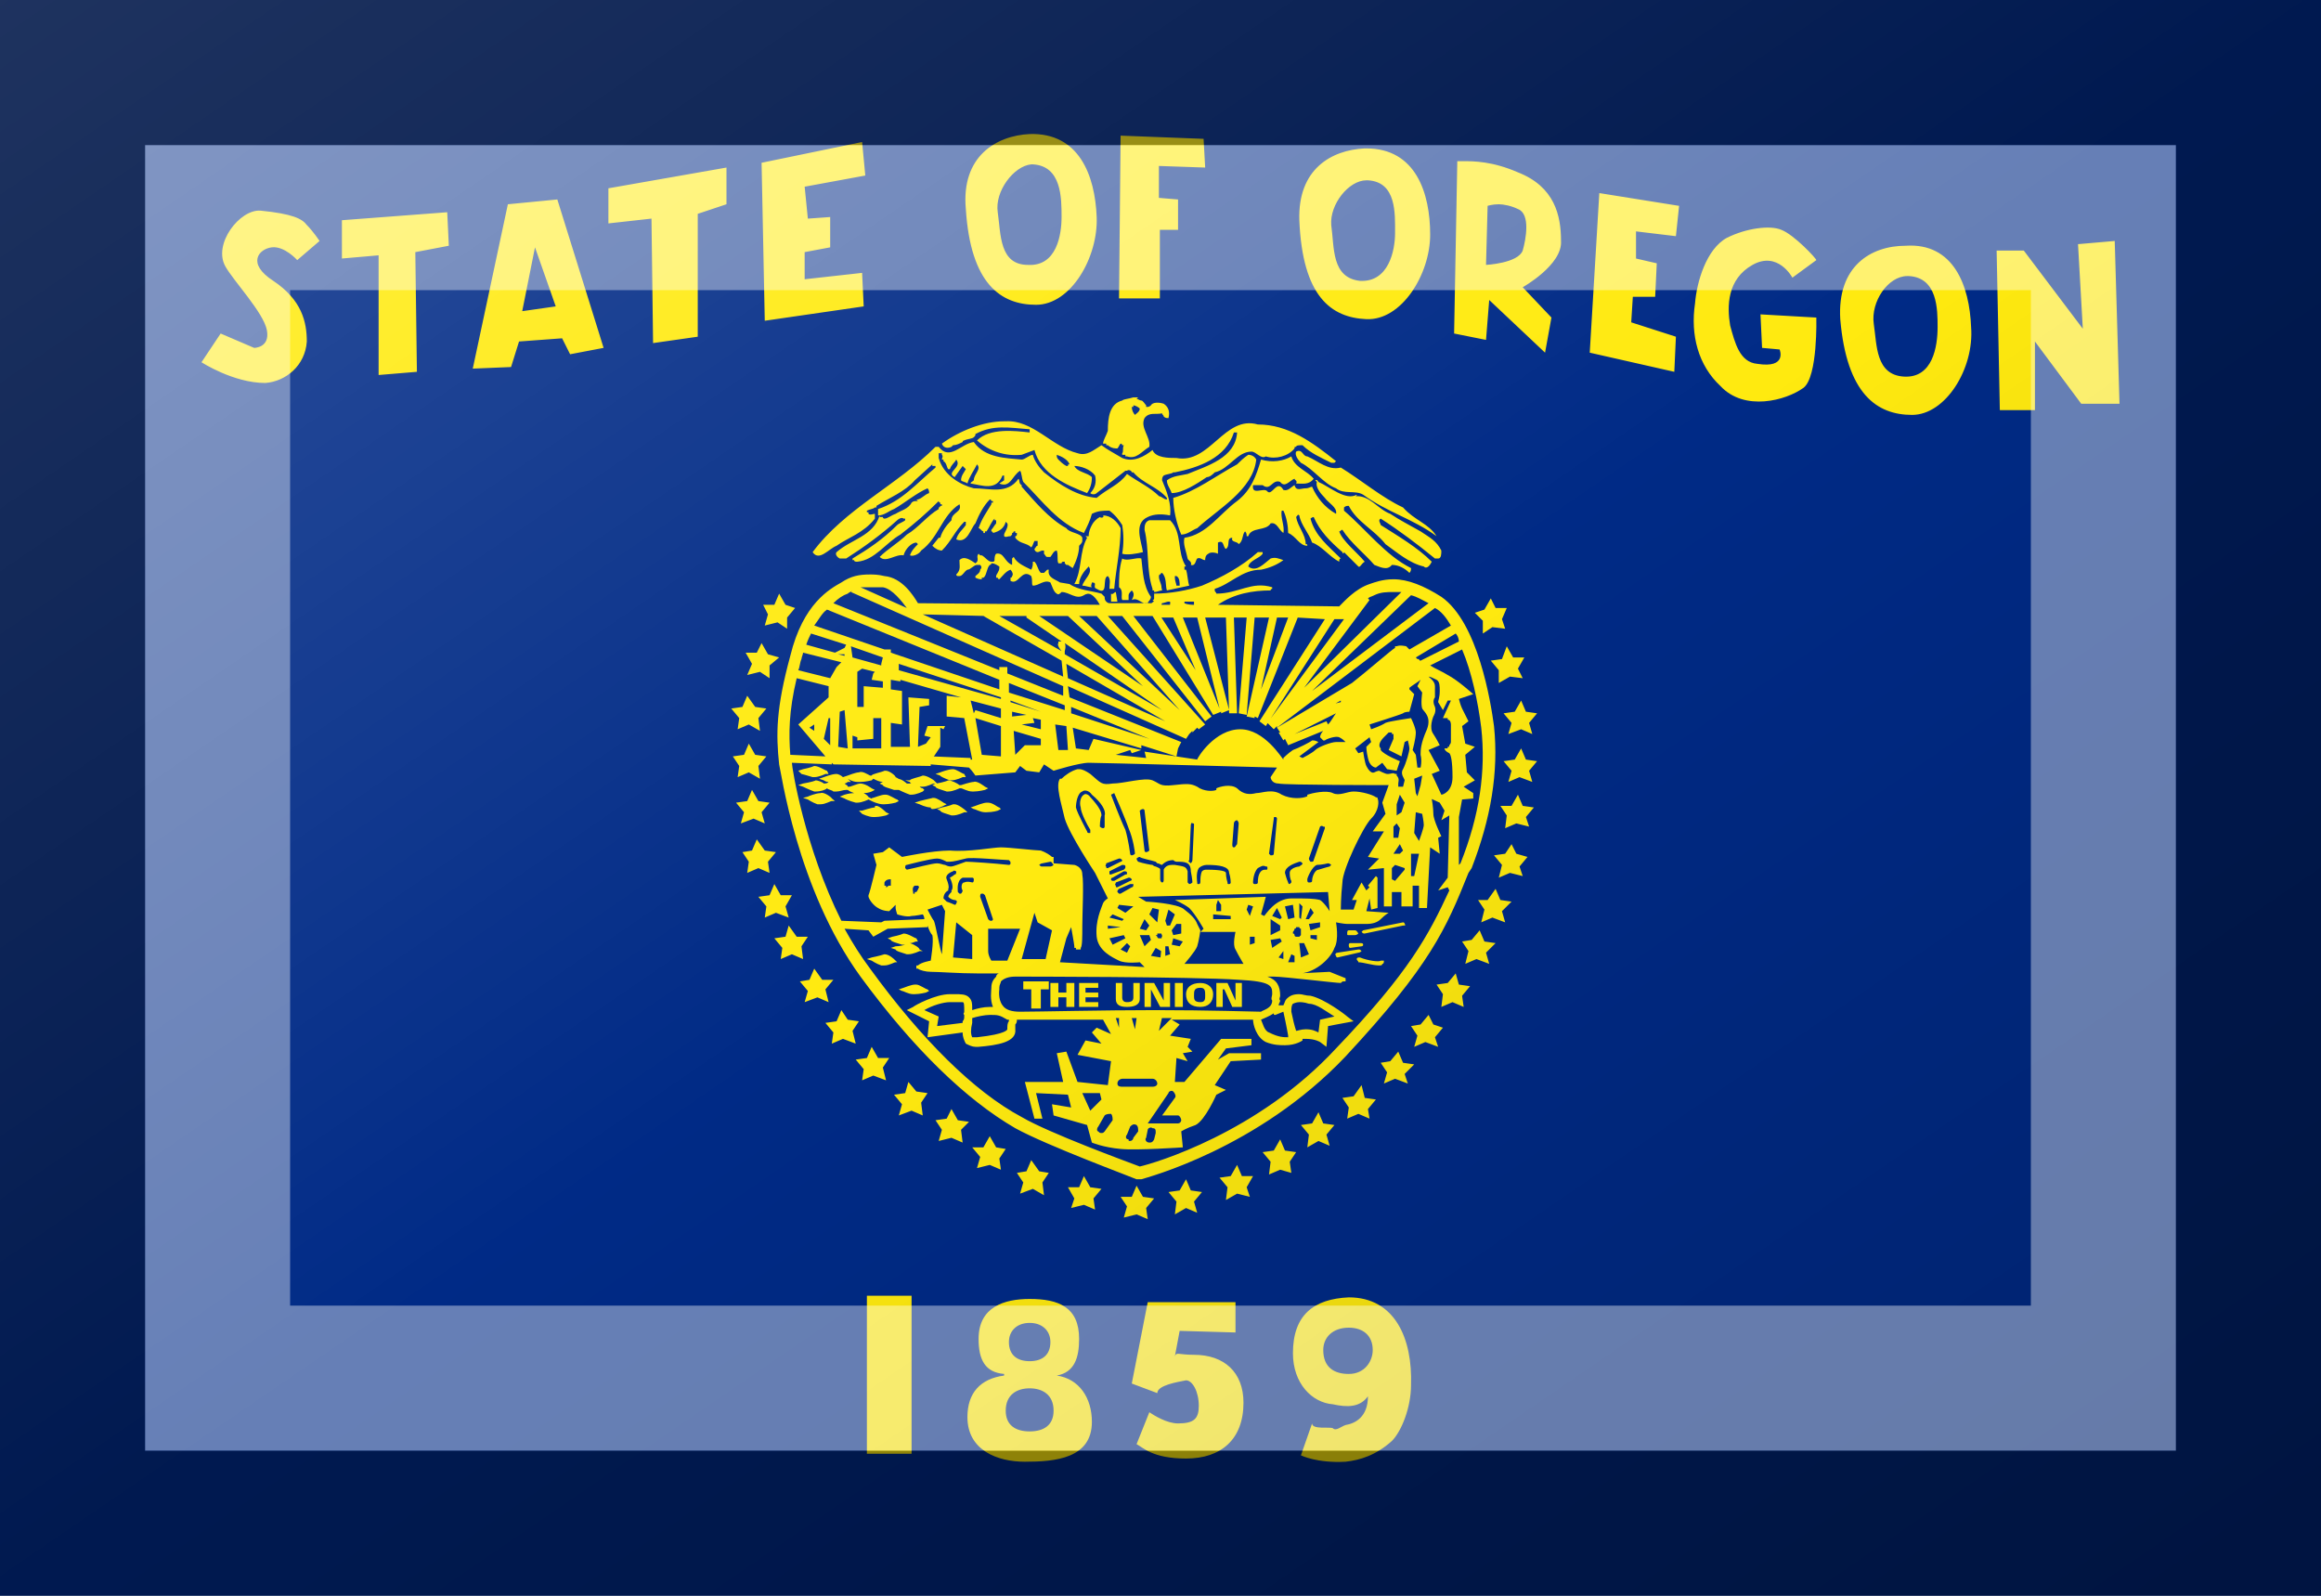 <?xml version="1.0"?>
<svg xmlns="http://www.w3.org/2000/svg" xmlns:xlink="http://www.w3.org/1999/xlink" version="1.1" width="576" height="396" viewBox="0 0 576 396">
<!-- Generated by Kreative Vexillo v1.0 -->
<style>
.blue{fill:rgb(0,42,134);}
.yellow{fill:rgb(255,234,15);}
</style>
<defs>
<path id="seal" d="M 0.176 -0.155 C 0.176 -0.153 0.176 -0.15 0.174 -0.15 L 0.172 -0.15 C 0.161 -0.159 0.149 -0.168 0.138 -0.175 C 0.136 -0.174 0.138 -0.172 0.138 -0.171 C 0.149 -0.164 0.161 -0.157 0.17 -0.148 C 0.169 -0.146 0.167 -0.143 0.165 -0.145 C 0.156 -0.147 0.148 -0.154 0.141 -0.159 C 0.134 -0.168 0.123 -0.173 0.118 -0.183 C 0.117 -0.183 0.116 -0.183 0.115 -0.182 V -0.18 C 0.129 -0.168 0.141 -0.152 0.157 -0.144 C 0.157 -0.143 0.157 -0.142 0.156 -0.141 C 0.153 -0.144 0.149 -0.146 0.145 -0.146 C 0.142 -0.142 0.137 -0.145 0.134 -0.146 C 0.128 -0.153 0.119 -0.16 0.114 -0.168 C 0.113 -0.168 0.113 -0.167 0.112 -0.167 C 0.114 -0.161 0.123 -0.154 0.128 -0.148 C 0.126 -0.147 0.125 -0.144 0.124 -0.145 L 0.115 -0.154 C 0.115 -0.153 0.114 -0.153 0.114 -0.154 C 0.106 -0.161 0.1 -0.167 0.096 -0.176 C 0.096 -0.176 0.095 -0.176 0.094 -0.175 C 0.097 -0.164 0.105 -0.158 0.113 -0.15 C 0.112 -0.15 0.112 -0.149 0.112 -0.148 C 0.106 -0.151 0.101 -0.158 0.095 -0.16 C 0.093 -0.166 0.088 -0.171 0.087 -0.177 C 0.086 -0.178 0.086 -0.177 0.085 -0.176 C 0.086 -0.17 0.091 -0.165 0.091 -0.159 C 0.092 -0.159 0.092 -0.159 0.092 -0.158 C 0.087 -0.158 0.085 -0.164 0.08 -0.166 C 0.08 -0.17 0.079 -0.176 0.077 -0.18 H 0.076 C 0.075 -0.176 0.078 -0.17 0.077 -0.166 C 0.074 -0.168 0.073 -0.173 0.069 -0.172 C 0.066 -0.167 0.057 -0.17 0.055 -0.164 L 0.055 -0.164 H 0.054 C 0.054 -0.165 0.054 -0.166 0.053 -0.167 C 0.051 -0.165 0.052 -0.161 0.049 -0.159 C 0.048 -0.161 0.044 -0.16 0.045 -0.163 C 0.041 -0.163 0.044 -0.158 0.041 -0.156 C 0.039 -0.157 0.04 -0.162 0.036 -0.16 L 0.036 -0.153 C 0.034 -0.154 0.031 -0.154 0.03 -0.153 C 0.028 -0.152 0.028 -0.15 0.028 -0.149 C 0.026 -0.149 0.025 -0.151 0.023 -0.15 C 0.022 -0.149 0.022 -0.145 0.019 -0.146 C 0.02 -0.148 0.017 -0.149 0.017 -0.15 C 0.016 -0.155 0.014 -0.159 0.015 -0.163 C 0.029 -0.165 0.037 -0.178 0.048 -0.186 C 0.057 -0.193 0.06 -0.202 0.063 -0.212 C 0.07 -0.21 0.077 -0.211 0.082 -0.214 C 0.084 -0.207 0.092 -0.205 0.096 -0.2 L 0.096 -0.2 C 0.093 -0.196 0.089 -0.197 0.085 -0.197 C 0.086 -0.199 0.084 -0.199 0.084 -0.2 C 0.081 -0.199 0.078 -0.194 0.075 -0.198 C 0.07 -0.2 0.069 -0.192 0.064 -0.196 L 0.058 -0.196 C 0.057 -0.189 0.065 -0.195 0.067 -0.192 C 0.07 -0.189 0.073 -0.2 0.077 -0.193 C 0.08 -0.192 0.082 -0.195 0.084 -0.196 C 0.085 -0.192 0.088 -0.194 0.091 -0.194 C 0.093 -0.194 0.094 -0.195 0.095 -0.195 C 0.098 -0.188 0.103 -0.182 0.11 -0.178 C 0.111 -0.182 0.105 -0.185 0.103 -0.188 C 0.1 -0.191 0.097 -0.195 0.098 -0.198 L 0.097 -0.199 C 0.097 -0.199 0.098 -0.2 0.099 -0.198 C 0.106 -0.195 0.116 -0.186 0.123 -0.19 C 0.123 -0.189 0.122 -0.189 0.122 -0.189 C 0.131 -0.19 0.136 -0.181 0.144 -0.178 C 0.15 -0.174 0.156 -0.171 0.163 -0.167 C 0.169 -0.163 0.173 -0.161 0.176 -0.155 Z M -0.031 -0.128 V -0.123 H -0.027 L -0.028 -0.129 C -0.029 -0.129 -0.03 -0.127 -0.031 -0.128 Z M -0.025 -0.169 C -0.025 -0.169 -0.025 -0.169 -0.025 -0.169 C -0.025 -0.169 -0.025 -0.169 -0.025 -0.169 V -0.169 Z M -0.024 -0.15 C -0.026 -0.144 -0.026 -0.137 -0.026 -0.132 C -0.023 -0.13 -0.025 -0.126 -0.024 -0.124 H -0.02 V -0.127 C -0.02 -0.128 -0.019 -0.129 -0.018 -0.13 C -0.016 -0.128 -0.017 -0.126 -0.018 -0.124 C -0.014 -0.126 -0.012 -0.121 -0.008 -0.122 C -0.008 -0.123 -0.006 -0.124 -0.006 -0.126 C -0.011 -0.133 -0.011 -0.142 -0.012 -0.15 C -0.015 -0.151 -0.021 -0.148 -0.024 -0.15 Z M 0.006 -0.174 C 0.014 -0.166 0.01 -0.154 0.016 -0.145 C 0.016 -0.145 0.016 -0.145 0.016 -0.145 C 0.016 -0.145 0.016 -0.145 0.016 -0.145 C 0.016 -0.145 0.016 -0.145 0.016 -0.145 C 0.016 -0.145 0.016 -0.145 0.016 -0.145 C 0.015 -0.145 0.015 -0.145 0.015 -0.145 C 0.015 -0.145 0.015 -0.144 0.015 -0.144 C 0.015 -0.144 0.015 -0.144 0.015 -0.144 C 0.015 -0.144 0.015 -0.144 0.015 -0.144 C 0.015 -0.144 0.015 -0.144 0.015 -0.144 C 0.015 -0.144 0.015 -0.144 0.015 -0.144 S 0.015 -0.144 0.015 -0.144 C 0.015 -0.144 0.015 -0.144 0.015 -0.144 C 0.015 -0.144 0.015 -0.144 0.015 -0.144 C 0.015 -0.144 0.015 -0.144 0.015 -0.144 C 0.015 -0.144 0.015 -0.144 0.015 -0.144 C 0.015 -0.144 0.015 -0.143 0.015 -0.143 C 0.015 -0.143 0.016 -0.143 0.016 -0.143 C 0.017 -0.14 0.017 -0.136 0.018 -0.133 L 0.004 -0.13 C 0.003 -0.133 0.004 -0.138 0.001 -0.141 C 8.000011E-4 -0.141 3.0000112E-4 -0.141 -9.99989E-5 -0.14 C -2.999989E-4 -0.14 -4.999989E-4 -0.14 -5.999989E-4 -0.14 C -0.002 -0.138 8.00001E-4 -0.134 6.0000113E-4 -0.132 L 0.001 -0.13 C -5.9999886E-4 -0.13 -0.002 -0.129 -0.004 -0.129 C -0.004 -0.129 -0.004 -0.129 -0.004 -0.129 C -0.004 -0.129 -0.004 -0.13 -0.004 -0.13 S -0.004 -0.13 -0.004 -0.13 C -0.005 -0.13 -0.005 -0.13 -0.005 -0.13 C -0.005 -0.13 -0.005 -0.13 -0.005 -0.131 C -0.009 -0.143 -0.007 -0.156 -0.01 -0.168 C -0.01 -0.17 -0.01 -0.173 -0.007 -0.174 C -0.005 -0.174 -0.004 -0.174 -0.002 -0.174 C 7.0E-4 -0.174 0.003 -0.174 0.006 -0.174 Z M 0.01 -0.133 C 0.011 -0.133 0.011 -0.133 0.011 -0.133 C 0.011 -0.133 0.011 -0.133 0.011 -0.133 C 0.012 -0.133 0.012 -0.133 0.012 -0.133 C 0.012 -0.133 0.012 -0.133 0.012 -0.133 S 0.012 -0.133 0.012 -0.133 S 0.012 -0.133 0.012 -0.133 S 0.012 -0.133 0.012 -0.133 C 0.012 -0.135 0.012 -0.138 0.01 -0.139 C 0.01 -0.139 0.009 -0.139 0.009 -0.139 C 0.009 -0.138 0.009 -0.138 0.009 -0.138 C 0.009 -0.138 0.009 -0.138 0.009 -0.138 C 0.009 -0.138 0.009 -0.138 0.009 -0.138 C 0.009 -0.136 0.01 -0.134 0.01 -0.133 Z M -0.036 -0.222 L -0.036 -0.222 C -0.036 -0.224 -0.034 -0.227 -0.033 -0.23 C -0.033 -0.238 -0.032 -0.247 -0.024 -0.249 C -0.023 -0.25 -0.02 -0.25 -0.017 -0.251 C -0.016 -0.251 -0.015 -0.251 -0.014 -0.251 L -0.015 -0.25 C -0.014 -0.25 -0.013 -0.249 -0.012 -0.249 C -0.012 -0.249 -0.012 -0.249 -0.012 -0.249 C -0.011 -0.249 -0.01 -0.247 -0.009 -0.246 C -0.009 -0.246 -0.009 -0.246 -0.009 -0.246 C -0.009 -0.246 -0.009 -0.245 -0.009 -0.245 C -0.009 -0.245 -0.009 -0.245 -0.009 -0.245 C -0.009 -0.245 -0.009 -0.245 -0.009 -0.245 C -0.009 -0.245 -0.009 -0.245 -0.008 -0.245 C -0.008 -0.245 -0.008 -0.245 -0.008 -0.245 C -0.008 -0.245 -0.008 -0.245 -0.008 -0.245 C -0.008 -0.245 -0.007 -0.245 -0.006 -0.246 C -0.005 -0.248 -0.001 -0.248 0.002 -0.247 C 0.005 -0.245 0.006 -0.242 0.005 -0.238 C 0.004 -0.238 0.003 -0.238 0.002 -0.239 C 0.002 -0.239 0.002 -0.239 0.002 -0.239 C 0.002 -0.24 0.001 -0.24 9.999969E-4 -0.241 C -0.003 -0.24 -0.007 -0.242 -0.01 -0.238 C -0.013 -0.232 -0.006 -0.226 -0.007 -0.22 C -0.012 -0.217 -0.015 -0.212 -0.021 -0.214 C -0.021 -0.214 -0.022 -0.214 -0.022 -0.214 C -0.022 -0.215 -0.022 -0.215 -0.022 -0.215 C -0.022 -0.215 -0.022 -0.215 -0.022 -0.215 C -0.022 -0.215 -0.022 -0.215 -0.022 -0.215 C -0.023 -0.215 -0.023 -0.215 -0.023 -0.215 C -0.024 -0.215 -0.024 -0.215 -0.024 -0.215 C -0.024 -0.215 -0.024 -0.215 -0.024 -0.215 C -0.024 -0.215 -0.024 -0.215 -0.024 -0.215 C -0.024 -0.215 -0.024 -0.216 -0.024 -0.216 C -0.024 -0.216 -0.024 -0.216 -0.024 -0.216 C -0.024 -0.216 -0.024 -0.216 -0.024 -0.216 C -0.024 -0.216 -0.024 -0.216 -0.024 -0.216 C -0.023 -0.217 -0.024 -0.219 -0.023 -0.221 C -0.023 -0.221 -0.023 -0.221 -0.024 -0.221 C -0.024 -0.222 -0.025 -0.222 -0.025 -0.222 C -0.026 -0.221 -0.026 -0.22 -0.027 -0.219 C -0.027 -0.219 -0.027 -0.219 -0.027 -0.219 C -0.027 -0.219 -0.027 -0.219 -0.028 -0.219 C -0.028 -0.219 -0.028 -0.219 -0.028 -0.219 C -0.03 -0.219 -0.032 -0.22 -0.033 -0.221 C -0.033 -0.221 -0.033 -0.221 -0.034 -0.221 C -0.034 -0.221 -0.034 -0.221 -0.034 -0.221 C -0.034 -0.221 -0.034 -0.221 -0.034 -0.221 C -0.034 -0.221 -0.034 -0.221 -0.034 -0.221 C -0.034 -0.221 -0.034 -0.222 -0.034 -0.222 C -0.035 -0.222 -0.035 -0.222 -0.036 -0.222 C -0.036 -0.222 -0.036 -0.222 -0.036 -0.222 C -0.036 -0.222 -0.036 -0.222 -0.036 -0.222 Z M -0.016 -0.24 C -0.015 -0.241 -0.013 -0.242 -0.013 -0.244 C -0.014 -0.245 -0.016 -0.246 -0.017 -0.246 C -0.017 -0.246 -0.017 -0.246 -0.017 -0.246 C -0.017 -0.246 -0.017 -0.246 -0.017 -0.246 C -0.017 -0.246 -0.017 -0.246 -0.017 -0.246 C -0.017 -0.246 -0.017 -0.245 -0.017 -0.245 C -0.017 -0.245 -0.017 -0.245 -0.017 -0.245 C -0.017 -0.245 -0.017 -0.245 -0.017 -0.245 C -0.017 -0.245 -0.018 -0.245 -0.018 -0.245 C -0.018 -0.245 -0.018 -0.245 -0.018 -0.245 C -0.018 -0.243 -0.017 -0.241 -0.016 -0.24 Z M -0.141 -0.22 H -0.139 C -0.132 -0.211 -0.125 -0.222 -0.117 -0.223 C -0.11 -0.213 -0.097 -0.213 -0.087 -0.212 C -0.085 -0.212 -0.082 -0.215 -0.08 -0.215 C -0.079 -0.211 -0.076 -0.207 -0.073 -0.204 C -0.063 -0.196 -0.052 -0.189 -0.04 -0.188 C -0.033 -0.194 -0.026 -0.196 -0.021 -0.203 C -0.014 -0.198 -0.007 -0.195 -7.999912E-4 -0.189 C 7.000088E-4 -0.189 0.002 -0.187 0.004 -0.187 L 0.004 -0.187 L 0.004 -0.188 C -0.002 -0.195 -0.011 -0.197 -0.017 -0.204 L -0.018 -0.204 C -0.018 -0.205 -0.02 -0.206 -0.021 -0.205 C -0.021 -0.205 -0.021 -0.205 -0.022 -0.205 L -0.04 -0.191 C -0.04 -0.191 -0.04 -0.191 -0.04 -0.191 C -0.041 -0.19 -0.043 -0.19 -0.044 -0.191 C -0.041 -0.194 -0.04 -0.198 -0.041 -0.202 C -0.044 -0.206 -0.05 -0.208 -0.054 -0.208 C -0.052 -0.204 -0.046 -0.204 -0.043 -0.201 C -0.043 -0.197 -0.044 -0.194 -0.046 -0.191 C -0.059 -0.196 -0.075 -0.203 -0.079 -0.218 L -0.087 -0.215 C -0.097 -0.214 -0.107 -0.217 -0.115 -0.224 C -0.107 -0.232 -0.091 -0.23 -0.082 -0.229 V -0.231 C -0.095 -0.232 -0.105 -0.234 -0.116 -0.228 C -0.116 -0.227 -0.116 -0.227 -0.117 -0.226 C -0.118 -0.225 -0.121 -0.225 -0.123 -0.224 C -0.123 -0.224 -0.123 -0.224 -0.123 -0.224 C -0.123 -0.224 -0.124 -0.224 -0.124 -0.223 C -0.126 -0.222 -0.128 -0.221 -0.13 -0.221 L -0.131 -0.22 C -0.133 -0.219 -0.136 -0.219 -0.137 -0.222 C -0.126 -0.23 -0.111 -0.236 -0.098 -0.236 C -0.098 -0.236 -0.097 -0.236 -0.097 -0.236 C -0.08 -0.237 -0.068 -0.22 -0.052 -0.216 C -0.046 -0.214 -0.042 -0.218 -0.037 -0.221 C -0.033 -0.218 -0.029 -0.216 -0.024 -0.213 C -0.017 -0.21 -0.01 -0.214 -0.005 -0.218 C -0.003 -0.213 0.005 -0.213 0.01 -0.213 C 0.031 -0.209 0.04 -0.24 0.061 -0.234 C 0.08 -0.234 0.095 -0.223 0.11 -0.211 C 0.11 -0.211 0.11 -0.211 0.109 -0.21 C 0.109 -0.21 0.109 -0.21 0.109 -0.21 S 0.109 -0.21 0.109 -0.21 S 0.109 -0.21 0.109 -0.21 C 0.108 -0.21 0.108 -0.21 0.107 -0.21 C 0.101 -0.213 0.094 -0.216 0.089 -0.221 C 0.087 -0.221 0.085 -0.221 0.085 -0.22 C 0.084 -0.22 0.084 -0.22 0.084 -0.219 C 0.08 -0.214 0.072 -0.212 0.066 -0.214 C 0.063 -0.212 0.06 -0.217 0.057 -0.217 C 0.048 -0.217 0.043 -0.206 0.034 -0.204 C 0.033 -0.203 0.031 -0.201 0.029 -0.201 C 0.023 -0.197 0.014 -0.191 0.007 -0.191 C 0.006 -0.194 0.004 -0.196 0.004 -0.199 C 0.008 -0.202 0.013 -0.202 0.017 -0.203 C 0.029 -0.208 0.047 -0.213 0.048 -0.229 H 0.046 C 0.041 -0.213 0.024 -0.207 0.009 -0.204 C 0.009 -0.204 0.009 -0.204 0.008 -0.204 C 0.007 -0.203 0.004 -0.203 0.002 -0.202 C 0.002 -0.202 0.002 -0.202 0.002 -0.202 C 0.001 -0.201 9.999997E-4 -0.2 0.001 -0.199 C 0.004 -0.192 0.007 -0.184 0.006 -0.177 C 0.001 -0.178 -0.004 -0.178 -0.008 -0.176 C -0.017 -0.172 -0.012 -0.161 -0.011 -0.154 C -0.015 -0.153 -0.021 -0.152 -0.024 -0.153 C -0.023 -0.159 -0.023 -0.165 -0.024 -0.171 C -0.026 -0.174 -0.028 -0.177 -0.032 -0.18 C -0.036 -0.18 -0.039 -0.18 -0.043 -0.178 C -0.044 -0.174 -0.046 -0.17 -0.048 -0.166 C -0.064 -0.172 -0.074 -0.186 -0.086 -0.198 C -0.087 -0.2 -0.087 -0.204 -0.088 -0.205 C -0.093 -0.202 -0.094 -0.194 -0.101 -0.197 L -0.098 -0.199 C -0.098 -0.199 -0.098 -0.2 -0.098 -0.201 C -0.098 -0.201 -0.098 -0.201 -0.098 -0.201 C -0.098 -0.201 -0.098 -0.202 -0.098 -0.202 C -0.098 -0.202 -0.098 -0.202 -0.098 -0.202 C -0.098 -0.202 -0.099 -0.202 -0.099 -0.202 C -0.103 -0.192 -0.112 -0.196 -0.119 -0.197 C -0.119 -0.197 -0.119 -0.197 -0.119 -0.197 C -0.119 -0.197 -0.119 -0.197 -0.119 -0.197 C -0.119 -0.197 -0.119 -0.197 -0.119 -0.197 C -0.119 -0.197 -0.119 -0.197 -0.119 -0.197 C -0.119 -0.197 -0.119 -0.197 -0.119 -0.197 C -0.119 -0.198 -0.118 -0.198 -0.117 -0.199 C -0.117 -0.203 -0.112 -0.206 -0.115 -0.209 C -0.117 -0.205 -0.12 -0.201 -0.121 -0.197 C -0.122 -0.198 -0.124 -0.198 -0.125 -0.199 C -0.125 -0.202 -0.123 -0.204 -0.122 -0.206 L -0.124 -0.208 L -0.129 -0.201 C -0.135 -0.204 -0.124 -0.207 -0.128 -0.212 C -0.129 -0.21 -0.131 -0.209 -0.132 -0.206 C -0.132 -0.206 -0.133 -0.206 -0.133 -0.206 C -0.134 -0.207 -0.134 -0.21 -0.136 -0.211 C -0.136 -0.211 -0.136 -0.211 -0.136 -0.211 C -0.136 -0.211 -0.136 -0.211 -0.136 -0.211 C -0.136 -0.211 -0.136 -0.211 -0.136 -0.211 C -0.136 -0.211 -0.136 -0.211 -0.136 -0.211 C -0.136 -0.211 -0.136 -0.212 -0.136 -0.212 C -0.136 -0.212 -0.136 -0.212 -0.136 -0.212 C -0.136 -0.212 -0.137 -0.212 -0.137 -0.212 C -0.137 -0.213 -0.136 -0.214 -0.137 -0.215 C -0.137 -0.215 -0.137 -0.215 -0.137 -0.215 C -0.137 -0.215 -0.137 -0.215 -0.137 -0.215 C -0.137 -0.216 -0.137 -0.216 -0.137 -0.216 C -0.137 -0.216 -0.137 -0.216 -0.137 -0.216 C -0.137 -0.216 -0.137 -0.216 -0.137 -0.216 C -0.137 -0.216 -0.137 -0.216 -0.137 -0.216 C -0.137 -0.216 -0.137 -0.216 -0.137 -0.216 C -0.137 -0.216 -0.138 -0.216 -0.138 -0.216 C -0.138 -0.216 -0.138 -0.216 -0.138 -0.216 C -0.138 -0.216 -0.138 -0.216 -0.139 -0.216 L -0.139 -0.213 C -0.136 -0.202 -0.125 -0.196 -0.117 -0.194 C -0.107 -0.194 -0.096 -0.19 -0.089 -0.2 C -0.088 -0.199 -0.089 -0.197 -0.087 -0.196 C -0.087 -0.196 -0.087 -0.196 -0.087 -0.195 C -0.079 -0.186 -0.07 -0.175 -0.059 -0.169 C -0.059 -0.169 -0.059 -0.169 -0.059 -0.169 C -0.057 -0.166 -0.05 -0.166 -0.049 -0.163 C -0.049 -0.163 -0.049 -0.163 -0.049 -0.163 C -0.049 -0.163 -0.049 -0.163 -0.049 -0.163 C -0.049 -0.162 -0.049 -0.162 -0.049 -0.162 C -0.049 -0.162 -0.049 -0.162 -0.049 -0.162 C -0.049 -0.162 -0.049 -0.162 -0.049 -0.162 C -0.049 -0.162 -0.049 -0.161 -0.049 -0.161 C -0.049 -0.16 -0.05 -0.159 -0.051 -0.158 C -0.051 -0.153 -0.053 -0.148 -0.055 -0.144 L -0.058 -0.146 L -0.058 -0.146 C -0.059 -0.146 -0.059 -0.146 -0.059 -0.146 C -0.059 -0.146 -0.06 -0.147 -0.06 -0.147 C -0.06 -0.147 -0.06 -0.147 -0.06 -0.147 C -0.06 -0.147 -0.06 -0.147 -0.06 -0.147 C -0.06 -0.147 -0.06 -0.147 -0.06 -0.147 C -0.06 -0.147 -0.06 -0.147 -0.06 -0.147 C -0.06 -0.147 -0.06 -0.147 -0.06 -0.147 S -0.06 -0.147 -0.06 -0.147 C -0.06 -0.147 -0.06 -0.148 -0.06 -0.148 C -0.06 -0.148 -0.06 -0.148 -0.061 -0.148 C -0.061 -0.148 -0.062 -0.148 -0.062 -0.147 C -0.062 -0.147 -0.062 -0.147 -0.062 -0.147 C -0.063 -0.147 -0.063 -0.147 -0.064 -0.147 C -0.065 -0.149 -0.064 -0.152 -0.065 -0.155 C -0.065 -0.155 -0.065 -0.155 -0.065 -0.155 C -0.065 -0.155 -0.065 -0.155 -0.065 -0.155 C -0.065 -0.155 -0.065 -0.155 -0.065 -0.155 C -0.067 -0.155 -0.068 -0.152 -0.069 -0.151 C -0.07 -0.151 -0.07 -0.151 -0.071 -0.151 C -0.072 -0.151 -0.072 -0.152 -0.073 -0.153 C -0.073 -0.154 -0.073 -0.154 -0.073 -0.155 C -0.073 -0.155 -0.074 -0.155 -0.074 -0.155 C -0.074 -0.155 -0.074 -0.155 -0.074 -0.155 C -0.074 -0.155 -0.074 -0.155 -0.074 -0.155 C -0.074 -0.155 -0.074 -0.155 -0.074 -0.155 C -0.074 -0.155 -0.074 -0.155 -0.074 -0.155 C -0.075 -0.155 -0.076 -0.154 -0.077 -0.154 C -0.077 -0.154 -0.077 -0.154 -0.077 -0.154 C -0.078 -0.154 -0.079 -0.155 -0.079 -0.156 C -0.079 -0.156 -0.079 -0.156 -0.079 -0.156 C -0.079 -0.156 -0.079 -0.156 -0.079 -0.156 C -0.079 -0.156 -0.079 -0.156 -0.079 -0.156 C -0.078 -0.157 -0.078 -0.158 -0.077 -0.158 C -0.077 -0.158 -0.077 -0.159 -0.077 -0.159 C -0.077 -0.159 -0.077 -0.159 -0.077 -0.159 C -0.077 -0.159 -0.077 -0.159 -0.077 -0.159 C -0.077 -0.159 -0.077 -0.159 -0.077 -0.159 C -0.077 -0.159 -0.077 -0.159 -0.077 -0.159 C -0.077 -0.159 -0.077 -0.159 -0.077 -0.159 C -0.077 -0.159 -0.077 -0.159 -0.077 -0.159 C -0.077 -0.159 -0.077 -0.159 -0.077 -0.159 C -0.077 -0.16 -0.077 -0.16 -0.077 -0.161 C -0.077 -0.161 -0.077 -0.161 -0.077 -0.161 H -0.079 C -0.08 -0.159 -0.08 -0.158 -0.081 -0.157 C -0.084 -0.16 -0.088 -0.159 -0.091 -0.163 C -0.091 -0.163 -0.091 -0.163 -0.091 -0.164 C -0.09 -0.164 -0.09 -0.165 -0.09 -0.165 C -0.09 -0.165 -0.09 -0.166 -0.09 -0.166 C -0.09 -0.166 -0.09 -0.166 -0.091 -0.166 C -0.091 -0.166 -0.091 -0.166 -0.091 -0.167 C -0.092 -0.167 -0.092 -0.167 -0.092 -0.167 C -0.092 -0.167 -0.092 -0.166 -0.093 -0.166 C -0.093 -0.166 -0.093 -0.166 -0.093 -0.166 C -0.093 -0.166 -0.093 -0.165 -0.093 -0.165 C -0.093 -0.165 -0.093 -0.165 -0.093 -0.165 C -0.093 -0.165 -0.094 -0.164 -0.094 -0.164 C -0.094 -0.164 -0.094 -0.164 -0.094 -0.164 C -0.096 -0.164 -0.097 -0.163 -0.098 -0.164 C -0.098 -0.164 -0.098 -0.164 -0.098 -0.164 C -0.098 -0.164 -0.098 -0.164 -0.098 -0.164 S -0.098 -0.164 -0.098 -0.164 C -0.098 -0.164 -0.098 -0.164 -0.098 -0.164 C -0.098 -0.164 -0.098 -0.164 -0.098 -0.164 C -0.098 -0.164 -0.098 -0.164 -0.098 -0.164 C -0.098 -0.164 -0.098 -0.164 -0.098 -0.164 C -0.098 -0.164 -0.098 -0.164 -0.098 -0.164 S -0.098 -0.164 -0.098 -0.164 C -0.098 -0.164 -0.098 -0.164 -0.098 -0.165 C -0.098 -0.166 -0.095 -0.17 -0.096 -0.172 C -0.096 -0.172 -0.096 -0.172 -0.096 -0.172 C -0.096 -0.172 -0.096 -0.172 -0.096 -0.172 C -0.097 -0.173 -0.097 -0.173 -0.097 -0.173 C -0.098 -0.169 -0.101 -0.167 -0.105 -0.166 C -0.105 -0.167 -0.106 -0.167 -0.106 -0.167 C -0.106 -0.167 -0.106 -0.167 -0.106 -0.167 S -0.106 -0.167 -0.106 -0.167 C -0.106 -0.167 -0.106 -0.168 -0.106 -0.168 C -0.106 -0.168 -0.106 -0.168 -0.106 -0.168 C -0.106 -0.168 -0.106 -0.168 -0.106 -0.168 C -0.106 -0.168 -0.106 -0.168 -0.106 -0.168 C -0.106 -0.168 -0.106 -0.168 -0.106 -0.168 C -0.106 -0.168 -0.106 -0.168 -0.106 -0.168 C -0.105 -0.169 -0.104 -0.171 -0.103 -0.172 C -0.103 -0.172 -0.103 -0.172 -0.103 -0.172 C -0.103 -0.172 -0.103 -0.172 -0.103 -0.172 C -0.103 -0.173 -0.103 -0.174 -0.103 -0.174 C -0.103 -0.174 -0.103 -0.174 -0.103 -0.174 C -0.103 -0.174 -0.104 -0.174 -0.104 -0.174 C -0.104 -0.174 -0.104 -0.175 -0.104 -0.175 C -0.104 -0.175 -0.104 -0.175 -0.104 -0.175 C -0.104 -0.175 -0.104 -0.175 -0.104 -0.175 C -0.106 -0.173 -0.107 -0.17 -0.109 -0.167 C -0.109 -0.167 -0.109 -0.167 -0.109 -0.167 C -0.109 -0.167 -0.11 -0.167 -0.11 -0.167 C -0.11 -0.167 -0.11 -0.167 -0.11 -0.167 C -0.11 -0.167 -0.11 -0.167 -0.11 -0.167 C -0.11 -0.167 -0.11 -0.167 -0.11 -0.167 C -0.11 -0.167 -0.11 -0.167 -0.11 -0.167 C -0.11 -0.167 -0.11 -0.166 -0.11 -0.166 C -0.11 -0.166 -0.111 -0.166 -0.111 -0.166 C -0.111 -0.166 -0.111 -0.166 -0.111 -0.166 C -0.111 -0.166 -0.111 -0.167 -0.111 -0.167 C -0.111 -0.167 -0.111 -0.167 -0.111 -0.167 C -0.111 -0.167 -0.111 -0.167 -0.111 -0.167 C -0.111 -0.167 -0.111 -0.167 -0.111 -0.167 C -0.111 -0.167 -0.111 -0.167 -0.111 -0.167 C -0.112 -0.167 -0.113 -0.169 -0.114 -0.169 C -0.114 -0.169 -0.114 -0.169 -0.114 -0.169 C -0.114 -0.169 -0.114 -0.169 -0.114 -0.169 C -0.114 -0.169 -0.114 -0.169 -0.114 -0.169 C -0.112 -0.175 -0.109 -0.179 -0.106 -0.184 C -0.106 -0.184 -0.106 -0.184 -0.106 -0.184 C -0.106 -0.184 -0.106 -0.184 -0.106 -0.184 C -0.106 -0.184 -0.106 -0.185 -0.106 -0.185 C -0.106 -0.185 -0.106 -0.185 -0.106 -0.185 C -0.106 -0.185 -0.106 -0.185 -0.106 -0.185 C -0.106 -0.185 -0.106 -0.185 -0.106 -0.185 C -0.106 -0.185 -0.106 -0.185 -0.106 -0.185 C -0.106 -0.185 -0.105 -0.185 -0.105 -0.185 C -0.105 -0.185 -0.105 -0.185 -0.105 -0.185 C -0.105 -0.185 -0.105 -0.185 -0.105 -0.185 S -0.105 -0.185 -0.105 -0.185 C -0.105 -0.185 -0.105 -0.185 -0.105 -0.185 S -0.105 -0.185 -0.105 -0.185 C -0.105 -0.185 -0.105 -0.185 -0.105 -0.185 C -0.105 -0.185 -0.105 -0.186 -0.105 -0.186 C -0.105 -0.186 -0.105 -0.186 -0.105 -0.186 C -0.105 -0.186 -0.106 -0.186 -0.106 -0.186 C -0.106 -0.186 -0.106 -0.186 -0.106 -0.186 C -0.106 -0.186 -0.106 -0.186 -0.106 -0.186 C -0.106 -0.186 -0.106 -0.186 -0.106 -0.186 C -0.106 -0.186 -0.106 -0.186 -0.106 -0.186 C -0.106 -0.187 -0.107 -0.187 -0.107 -0.187 C -0.107 -0.187 -0.107 -0.187 -0.107 -0.187 C -0.107 -0.187 -0.107 -0.187 -0.107 -0.187 C -0.111 -0.183 -0.114 -0.177 -0.116 -0.172 C -0.119 -0.169 -0.121 -0.159 -0.128 -0.162 C -0.127 -0.166 -0.124 -0.168 -0.122 -0.171 C -0.122 -0.171 -0.122 -0.172 -0.122 -0.172 C -0.122 -0.172 -0.122 -0.172 -0.122 -0.172 C -0.122 -0.172 -0.122 -0.172 -0.122 -0.172 C -0.122 -0.172 -0.122 -0.172 -0.122 -0.172 C -0.122 -0.172 -0.122 -0.172 -0.122 -0.172 C -0.122 -0.172 -0.122 -0.172 -0.122 -0.172 C -0.122 -0.172 -0.122 -0.172 -0.122 -0.172 C -0.122 -0.172 -0.122 -0.172 -0.122 -0.172 C -0.122 -0.172 -0.122 -0.173 -0.122 -0.173 C -0.122 -0.173 -0.123 -0.173 -0.123 -0.173 C -0.129 -0.167 -0.131 -0.161 -0.137 -0.155 C -0.139 -0.155 -0.141 -0.156 -0.143 -0.158 L -0.139 -0.163 L -0.138 -0.163 C -0.137 -0.167 -0.134 -0.171 -0.131 -0.174 C -0.131 -0.179 -0.124 -0.179 -0.126 -0.184 C -0.137 -0.177 -0.139 -0.163 -0.15 -0.155 C -0.151 -0.153 -0.155 -0.151 -0.157 -0.152 C -0.156 -0.155 -0.154 -0.157 -0.152 -0.159 L -0.153 -0.16 C -0.156 -0.16 -0.16 -0.156 -0.161 -0.152 C -0.166 -0.153 -0.172 -0.147 -0.176 -0.151 C -0.171 -0.156 -0.164 -0.16 -0.159 -0.165 C -0.152 -0.169 -0.146 -0.177 -0.139 -0.181 C -0.139 -0.181 -0.139 -0.181 -0.139 -0.181 C -0.139 -0.181 -0.139 -0.181 -0.139 -0.181 S -0.139 -0.181 -0.139 -0.181 C -0.139 -0.181 -0.139 -0.182 -0.139 -0.182 C -0.139 -0.182 -0.139 -0.182 -0.139 -0.182 C -0.139 -0.182 -0.139 -0.182 -0.139 -0.182 C -0.139 -0.182 -0.139 -0.182 -0.139 -0.182 C -0.139 -0.182 -0.139 -0.182 -0.139 -0.182 C -0.139 -0.182 -0.139 -0.182 -0.139 -0.182 C -0.138 -0.182 -0.138 -0.183 -0.138 -0.183 C -0.138 -0.183 -0.137 -0.183 -0.137 -0.183 C -0.137 -0.183 -0.137 -0.183 -0.137 -0.183 C -0.137 -0.183 -0.137 -0.183 -0.137 -0.183 C -0.137 -0.183 -0.137 -0.183 -0.137 -0.183 S -0.137 -0.183 -0.137 -0.183 C -0.137 -0.183 -0.137 -0.184 -0.137 -0.184 S -0.137 -0.184 -0.137 -0.184 C -0.137 -0.184 -0.137 -0.184 -0.138 -0.184 C -0.138 -0.184 -0.138 -0.185 -0.138 -0.185 C -0.138 -0.185 -0.139 -0.185 -0.139 -0.186 C -0.147 -0.178 -0.154 -0.172 -0.163 -0.165 C -0.172 -0.16 -0.179 -0.149 -0.19 -0.148 C -0.191 -0.148 -0.192 -0.148 -0.192 -0.149 C -0.192 -0.149 -0.192 -0.149 -0.192 -0.149 C -0.192 -0.149 -0.192 -0.149 -0.192 -0.149 C -0.192 -0.149 -0.192 -0.149 -0.192 -0.149 C -0.192 -0.149 -0.193 -0.149 -0.193 -0.149 C -0.193 -0.149 -0.193 -0.149 -0.193 -0.149 C -0.193 -0.149 -0.193 -0.15 -0.193 -0.15 C -0.193 -0.15 -0.193 -0.15 -0.193 -0.15 C -0.183 -0.156 -0.174 -0.162 -0.165 -0.171 C -0.164 -0.172 -0.161 -0.173 -0.16 -0.174 C -0.16 -0.174 -0.16 -0.174 -0.16 -0.174 C -0.16 -0.174 -0.16 -0.175 -0.16 -0.175 S -0.16 -0.175 -0.16 -0.175 C -0.16 -0.175 -0.16 -0.175 -0.16 -0.175 C -0.16 -0.175 -0.16 -0.175 -0.16 -0.175 C -0.16 -0.175 -0.16 -0.175 -0.16 -0.175 C -0.16 -0.175 -0.161 -0.175 -0.161 -0.175 C -0.162 -0.176 -0.164 -0.175 -0.165 -0.174 C -0.175 -0.165 -0.186 -0.157 -0.197 -0.15 H -0.201 C -0.203 -0.151 -0.204 -0.153 -0.203 -0.154 C -0.203 -0.154 -0.203 -0.154 -0.203 -0.154 C -0.194 -0.162 -0.18 -0.164 -0.176 -0.177 C -0.176 -0.177 -0.176 -0.177 -0.176 -0.177 C -0.176 -0.177 -0.176 -0.176 -0.176 -0.176 C -0.176 -0.176 -0.175 -0.176 -0.175 -0.176 C -0.175 -0.176 -0.175 -0.176 -0.175 -0.176 C -0.175 -0.176 -0.175 -0.176 -0.175 -0.176 C -0.175 -0.176 -0.174 -0.176 -0.174 -0.176 C -0.174 -0.175 -0.173 -0.175 -0.173 -0.175 C -0.171 -0.175 -0.169 -0.177 -0.166 -0.178 C -0.163 -0.18 -0.158 -0.181 -0.156 -0.185 L -0.156 -0.184 V -0.185 C -0.155 -0.186 -0.154 -0.186 -0.153 -0.186 C -0.153 -0.186 -0.153 -0.186 -0.153 -0.186 C -0.153 -0.186 -0.153 -0.186 -0.152 -0.186 L -0.153 -0.187 L -0.152 -0.187 C -0.149 -0.188 -0.148 -0.19 -0.145 -0.191 C -0.145 -0.192 -0.145 -0.193 -0.146 -0.194 C -0.153 -0.191 -0.16 -0.185 -0.167 -0.181 C -0.17 -0.18 -0.173 -0.177 -0.177 -0.177 V -0.181 C -0.162 -0.186 -0.153 -0.197 -0.141 -0.207 C -0.141 -0.207 -0.141 -0.207 -0.141 -0.207 C -0.141 -0.207 -0.141 -0.207 -0.141 -0.207 C -0.141 -0.207 -0.141 -0.207 -0.141 -0.207 C -0.141 -0.207 -0.141 -0.207 -0.141 -0.207 C -0.141 -0.207 -0.141 -0.207 -0.141 -0.207 C -0.141 -0.207 -0.141 -0.208 -0.141 -0.208 C -0.141 -0.208 -0.141 -0.208 -0.141 -0.208 C -0.141 -0.208 -0.141 -0.208 -0.141 -0.208 C -0.141 -0.208 -0.142 -0.208 -0.142 -0.208 C -0.142 -0.208 -0.143 -0.208 -0.143 -0.208 S -0.143 -0.208 -0.143 -0.208 C -0.143 -0.208 -0.143 -0.208 -0.143 -0.208 C -0.143 -0.208 -0.143 -0.208 -0.143 -0.209 L -0.154 -0.199 C -0.16 -0.192 -0.17 -0.188 -0.178 -0.183 C -0.178 -0.183 -0.178 -0.183 -0.178 -0.183 C -0.178 -0.183 -0.178 -0.183 -0.178 -0.182 C -0.178 -0.182 -0.178 -0.182 -0.178 -0.182 C -0.178 -0.182 -0.178 -0.182 -0.179 -0.182 C -0.179 -0.182 -0.179 -0.182 -0.179 -0.182 C -0.179 -0.182 -0.179 -0.182 -0.179 -0.182 C -0.18 -0.181 -0.182 -0.181 -0.184 -0.18 C -0.184 -0.179 -0.184 -0.179 -0.184 -0.179 C -0.184 -0.179 -0.183 -0.179 -0.183 -0.179 C -0.183 -0.179 -0.183 -0.179 -0.183 -0.179 C -0.183 -0.179 -0.183 -0.179 -0.183 -0.179 C -0.183 -0.179 -0.183 -0.179 -0.183 -0.179 C -0.183 -0.179 -0.183 -0.178 -0.183 -0.178 C -0.183 -0.178 -0.183 -0.178 -0.183 -0.178 C -0.183 -0.178 -0.183 -0.178 -0.183 -0.178 C -0.183 -0.178 -0.183 -0.178 -0.183 -0.178 C -0.183 -0.178 -0.183 -0.178 -0.183 -0.178 C -0.183 -0.178 -0.183 -0.178 -0.183 -0.178 C -0.182 -0.177 -0.18 -0.178 -0.179 -0.178 C -0.179 -0.178 -0.179 -0.177 -0.179 -0.177 C -0.179 -0.177 -0.179 -0.177 -0.179 -0.177 C -0.179 -0.177 -0.179 -0.177 -0.179 -0.177 C -0.179 -0.177 -0.179 -0.177 -0.179 -0.177 L -0.179 -0.175 C -0.186 -0.166 -0.196 -0.163 -0.203 -0.158 C -0.208 -0.156 -0.214 -0.148 -0.218 -0.154 C -0.198 -0.181 -0.165 -0.196 -0.141 -0.22 Z M -0.057 -0.209 C -0.058 -0.212 -0.062 -0.214 -0.065 -0.215 C -0.065 -0.215 -0.065 -0.215 -0.065 -0.215 C -0.065 -0.215 -0.065 -0.215 -0.065 -0.215 C -0.065 -0.215 -0.065 -0.215 -0.065 -0.215 C -0.065 -0.215 -0.065 -0.215 -0.065 -0.215 C -0.065 -0.215 -0.065 -0.214 -0.065 -0.214 C -0.065 -0.214 -0.065 -0.214 -0.065 -0.214 C -0.065 -0.214 -0.065 -0.214 -0.065 -0.214 C -0.065 -0.214 -0.065 -0.214 -0.065 -0.214 C -0.065 -0.214 -0.065 -0.213 -0.064 -0.212 C -0.063 -0.211 -0.061 -0.209 -0.059 -0.208 C -0.059 -0.208 -0.059 -0.208 -0.059 -0.208 C -0.059 -0.208 -0.059 -0.208 -0.059 -0.208 C -0.059 -0.208 -0.059 -0.208 -0.058 -0.208 C -0.058 -0.209 -0.058 -0.209 -0.057 -0.209 Z M 0.023 -0.169 C 0.036 -0.181 0.058 -0.193 0.06 -0.212 C 0.059 -0.214 0.057 -0.215 0.055 -0.215 C 0.052 -0.213 0.05 -0.211 0.048 -0.209 C 0.035 -0.202 0.022 -0.192 0.008 -0.188 C 0.008 -0.181 0.01 -0.172 0.013 -0.165 C 0.017 -0.165 0.02 -0.168 0.023 -0.169 Z M 0.152 -0.182 C 0.139 -0.188 0.126 -0.199 0.113 -0.207 C 0.105 -0.205 0.099 -0.211 0.092 -0.214 V -0.214 C 0.089 -0.214 0.089 -0.219 0.085 -0.217 C 0.084 -0.215 0.086 -0.212 0.088 -0.21 C 0.096 -0.206 0.102 -0.197 0.11 -0.194 C 0.115 -0.19 0.122 -0.193 0.127 -0.19 C 0.142 -0.179 0.158 -0.175 0.173 -0.164 C 0.168 -0.172 0.159 -0.174 0.152 -0.182 Z M -0.051 -0.134 C -0.051 -0.138 -0.048 -0.142 -0.045 -0.145 C -0.042 -0.141 -0.048 -0.137 -0.049 -0.133 C -0.047 -0.133 -0.045 -0.132 -0.043 -0.132 C -0.044 -0.133 -0.043 -0.134 -0.043 -0.135 C -0.039 -0.135 -0.043 -0.132 -0.04 -0.131 C -0.032 -0.126 -0.037 -0.138 -0.033 -0.139 C -0.031 -0.137 -0.032 -0.134 -0.032 -0.131 H -0.029 C -0.028 -0.143 -0.025 -0.156 -0.025 -0.169 C -0.027 -0.173 -0.031 -0.177 -0.036 -0.177 C -0.035 -0.176 -0.037 -0.175 -0.038 -0.176 C -0.04 -0.175 -0.042 -0.173 -0.043 -0.171 C -0.044 -0.169 -0.045 -0.167 -0.045 -0.164 L -0.047 -0.164 L -0.046 -0.163 C -0.051 -0.154 -0.049 -0.143 -0.054 -0.134 H -0.051 Z M 0.118 0.092 C 0.118 0.093 0.118 0.094 0.119 0.094 C 0.119 0.094 0.119 0.094 0.119 0.094 L 0.126 0.093 C 0.126 0.093 0.127 0.093 0.127 0.092 C 0.127 0.091 0.126 0.091 0.125 0.091 L 0.119 0.091 C 0.118 0.091 0.118 0.092 0.118 0.092 Z M -0.154 0.123 C -0.151 0.123 -0.147 0.122 -0.147 0.122 L -0.145 0.121 L -0.146 0.12 C -0.147 0.12 -0.151 0.117 -0.153 0.117 C -0.153 0.117 -0.153 0.117 -0.154 0.117 C -0.156 0.117 -0.161 0.119 -0.161 0.119 L -0.164 0.12 L -0.162 0.121 C -0.161 0.121 -0.158 0.123 -0.155 0.123 C -0.155 0.123 -0.154 0.123 -0.154 0.123 Z M -0.173 0.098 C -0.173 0.098 -0.173 0.098 -0.173 0.098 C -0.176 0.099 -0.181 0.1 -0.181 0.1 L -0.184 0.101 L -0.181 0.102 C -0.181 0.102 -0.178 0.104 -0.175 0.105 C -0.174 0.105 -0.174 0.105 -0.173 0.105 C -0.17 0.105 -0.167 0.103 -0.166 0.103 L -0.165 0.103 L -0.166 0.102 C -0.167 0.101 -0.17 0.098 -0.173 0.098 Z M 0.118 0.086 H 0.122 C 0.123 0.086 0.124 0.085 0.124 0.085 S 0.123 0.083 0.122 0.083 H 0.118 C 0.117 0.083 0.117 0.084 0.117 0.085 S 0.117 0.086 0.118 0.086 Z M 0.138 0.102 C 0.137 0.103 0.13 0.102 0.125 0.1 C 0.124 0.1 0.123 0.1 0.123 0.101 S 0.124 0.102 0.124 0.103 C 0.127 0.103 0.133 0.105 0.137 0.105 C 0.138 0.105 0.139 0.105 0.139 0.104 C 0.14 0.104 0.14 0.103 0.14 0.102 C 0.14 0.102 0.139 0.102 0.138 0.102 Z M 0.152 0.078 L 0.127 0.083 C 0.127 0.083 0.126 0.084 0.126 0.084 C 0.127 0.085 0.127 0.085 0.128 0.085 C 0.128 0.085 0.128 0.085 0.128 0.085 L 0.152 0.08 C 0.153 0.08 0.154 0.08 0.153 0.079 C 0.153 0.078 0.152 0.078 0.152 0.078 Z M -0.126 -0.008 C -0.127 -0.009 -0.131 -0.011 -0.133 -0.011 C -0.135 -0.01 -0.14 -0.009 -0.141 -0.009 L -0.143 -0.008 L -0.141 -0.007 C -0.141 -0.006 -0.137 -0.005 -0.134 -0.004 C -0.134 -0.004 -0.133 -0.004 -0.133 -0.004 C -0.13 -0.004 -0.126 -0.006 -0.126 -0.006 L -0.125 -0.006 C -0.124 -0.006 -0.121 -0.004 -0.118 -0.004 C -0.118 -0.004 -0.118 -0.004 -0.117 -0.004 C -0.114 -0.004 -0.11 -0.005 -0.11 -0.005 L -0.108 -0.006 L -0.11 -0.007 C -0.11 -0.007 -0.115 -0.011 -0.117 -0.01 C -0.119 -0.01 -0.125 -0.008 -0.125 -0.008 L -0.126 -0.008 Z M 0.126 0.096 C 0.125 0.095 0.125 0.095 0.124 0.095 L 0.111 0.097 C 0.11 0.097 0.109 0.098 0.11 0.099 C 0.11 0.099 0.11 0.1 0.111 0.1 C 0.111 0.1 0.111 0.1 0.111 0.1 L 0.124 0.097 C 0.125 0.097 0.126 0.096 0.126 0.096 Z M -0.162 0.092 C -0.161 0.092 -0.161 0.092 -0.161 0.092 C -0.16 0.092 -0.16 0.092 -0.16 0.092 C -0.163 0.093 -0.166 0.093 -0.166 0.093 L -0.169 0.094 L -0.166 0.095 C -0.166 0.096 -0.162 0.097 -0.159 0.098 C -0.159 0.098 -0.158 0.098 -0.158 0.098 C -0.155 0.098 -0.151 0.096 -0.151 0.096 L -0.149 0.096 L -0.151 0.095 C -0.151 0.094 -0.154 0.092 -0.157 0.091 C -0.155 0.091 -0.154 0.09 -0.153 0.09 L -0.152 0.09 L -0.153 0.088 C -0.154 0.088 -0.158 0.085 -0.161 0.085 C -0.163 0.086 -0.168 0.087 -0.168 0.087 L -0.171 0.088 L -0.169 0.089 C -0.169 0.09 -0.165 0.091 -0.162 0.092 Z M 0.146 -0.137 C 0.155 -0.137 0.165 -0.133 0.176 -0.126 C 0.199 -0.11 0.207 -0.06 0.209 -0.045 C 0.212 -0.016 0.207 0.013 0.195 0.044 L 0.193 0.047 C 0.179 0.082 0.169 0.105 0.116 0.162 C 0.061 0.22 -0.009 0.238 -0.012 0.239 L -0.013 0.239 L -0.015 0.239 C -0.017 0.238 -0.071 0.218 -0.091 0.207 C -0.122 0.189 -0.155 0.157 -0.188 0.112 C -0.228 0.057 -0.238 -0.018 -0.239 -0.021 C -0.241 -0.04 -0.241 -0.056 -0.232 -0.089 C -0.224 -0.122 -0.207 -0.131 -0.2 -0.135 C -0.194 -0.139 -0.189 -0.14 -0.182 -0.14 C -0.18 -0.14 -0.177 -0.14 -0.173 -0.139 C -0.162 -0.138 -0.155 -0.127 -0.152 -0.122 L -0.038 -0.121 C -0.042 -0.128 -0.045 -0.129 -0.048 -0.127 C -0.053 -0.124 -0.057 -0.129 -0.062 -0.129 C -0.063 -0.128 -0.064 -0.127 -0.065 -0.128 C -0.065 -0.128 -0.065 -0.128 -0.065 -0.128 C -0.067 -0.129 -0.068 -0.133 -0.069 -0.135 C -0.069 -0.135 -0.069 -0.135 -0.069 -0.135 C -0.069 -0.135 -0.069 -0.135 -0.069 -0.135 C -0.073 -0.137 -0.076 -0.133 -0.08 -0.133 C -0.081 -0.134 -0.08 -0.136 -0.081 -0.139 C -0.087 -0.144 -0.089 -0.133 -0.094 -0.136 C -0.094 -0.136 -0.094 -0.136 -0.094 -0.136 C -0.094 -0.136 -0.094 -0.137 -0.094 -0.137 C -0.094 -0.137 -0.094 -0.137 -0.094 -0.137 C -0.094 -0.137 -0.094 -0.137 -0.094 -0.137 C -0.094 -0.137 -0.094 -0.137 -0.094 -0.137 C -0.094 -0.137 -0.094 -0.137 -0.094 -0.137 C -0.094 -0.137 -0.094 -0.137 -0.094 -0.137 C -0.094 -0.137 -0.094 -0.137 -0.094 -0.137 C -0.094 -0.137 -0.094 -0.137 -0.094 -0.137 C -0.094 -0.137 -0.094 -0.137 -0.094 -0.137 C -0.094 -0.137 -0.094 -0.137 -0.094 -0.137 C -0.094 -0.137 -0.094 -0.138 -0.094 -0.138 C -0.094 -0.138 -0.093 -0.138 -0.093 -0.139 C -0.092 -0.14 -0.093 -0.142 -0.094 -0.143 C -0.097 -0.142 -0.099 -0.139 -0.101 -0.137 C -0.101 -0.137 -0.102 -0.137 -0.102 -0.138 C -0.102 -0.138 -0.102 -0.138 -0.102 -0.138 C -0.102 -0.138 -0.103 -0.138 -0.103 -0.138 C -0.103 -0.138 -0.103 -0.138 -0.103 -0.138 C -0.103 -0.138 -0.103 -0.138 -0.103 -0.138 C -0.103 -0.138 -0.103 -0.139 -0.103 -0.139 C -0.103 -0.139 -0.103 -0.139 -0.103 -0.139 C -0.103 -0.139 -0.103 -0.139 -0.103 -0.139 C -0.103 -0.14 -0.101 -0.142 -0.101 -0.144 C -0.101 -0.144 -0.101 -0.145 -0.101 -0.145 C -0.101 -0.145 -0.101 -0.145 -0.101 -0.145 C -0.101 -0.145 -0.101 -0.145 -0.101 -0.145 C -0.104 -0.147 -0.105 -0.147 -0.106 -0.147 C -0.106 -0.147 -0.106 -0.146 -0.107 -0.146 C -0.107 -0.146 -0.107 -0.146 -0.107 -0.146 C -0.107 -0.146 -0.107 -0.146 -0.107 -0.146 C -0.107 -0.146 -0.107 -0.146 -0.107 -0.146 C -0.107 -0.146 -0.107 -0.146 -0.107 -0.146 C -0.109 -0.144 -0.109 -0.139 -0.111 -0.138 C -0.111 -0.138 -0.111 -0.138 -0.111 -0.138 C -0.111 -0.138 -0.112 -0.138 -0.112 -0.138 C -0.112 -0.138 -0.112 -0.137 -0.112 -0.137 C -0.112 -0.137 -0.112 -0.137 -0.112 -0.137 C -0.113 -0.137 -0.114 -0.137 -0.116 -0.138 C -0.116 -0.138 -0.116 -0.138 -0.116 -0.138 C -0.116 -0.138 -0.116 -0.138 -0.116 -0.138 C -0.116 -0.139 -0.116 -0.139 -0.116 -0.139 C -0.115 -0.14 -0.113 -0.141 -0.113 -0.143 C -0.112 -0.144 -0.112 -0.145 -0.113 -0.146 C -0.114 -0.146 -0.115 -0.146 -0.115 -0.146 C -0.117 -0.146 -0.119 -0.143 -0.121 -0.143 C -0.123 -0.142 -0.124 -0.139 -0.126 -0.139 C -0.126 -0.139 -0.126 -0.139 -0.126 -0.139 C -0.126 -0.139 -0.126 -0.139 -0.126 -0.139 C -0.126 -0.139 -0.126 -0.139 -0.126 -0.139 C -0.126 -0.139 -0.126 -0.139 -0.126 -0.139 C -0.127 -0.139 -0.127 -0.139 -0.127 -0.139 C -0.127 -0.139 -0.127 -0.139 -0.127 -0.139 C -0.127 -0.139 -0.128 -0.139 -0.128 -0.14 C -0.125 -0.143 -0.126 -0.145 -0.126 -0.149 C -0.123 -0.152 -0.119 -0.149 -0.116 -0.147 C -0.113 -0.149 -0.116 -0.151 -0.114 -0.153 L -0.113 -0.152 C -0.113 -0.152 -0.113 -0.152 -0.112 -0.152 C -0.11 -0.151 -0.108 -0.148 -0.106 -0.148 C -0.106 -0.148 -0.106 -0.148 -0.106 -0.148 S -0.106 -0.148 -0.106 -0.148 C -0.105 -0.148 -0.105 -0.148 -0.105 -0.148 C -0.105 -0.148 -0.105 -0.148 -0.105 -0.148 C -0.105 -0.148 -0.105 -0.148 -0.105 -0.148 C -0.104 -0.148 -0.104 -0.149 -0.104 -0.149 C -0.104 -0.149 -0.104 -0.149 -0.104 -0.149 C -0.104 -0.15 -0.104 -0.152 -0.103 -0.153 C -0.098 -0.154 -0.098 -0.148 -0.093 -0.146 C -0.093 -0.148 -0.093 -0.149 -0.093 -0.15 C -0.093 -0.15 -0.093 -0.15 -0.092 -0.151 C -0.09 -0.147 -0.085 -0.145 -0.081 -0.143 C -0.08 -0.145 -0.08 -0.146 -0.08 -0.148 C -0.079 -0.148 -0.079 -0.148 -0.079 -0.148 C -0.077 -0.146 -0.077 -0.143 -0.075 -0.141 C -0.075 -0.141 -0.075 -0.141 -0.075 -0.141 C -0.075 -0.141 -0.075 -0.141 -0.075 -0.141 C -0.075 -0.141 -0.074 -0.141 -0.074 -0.141 C -0.074 -0.141 -0.074 -0.141 -0.074 -0.141 C -0.074 -0.141 -0.074 -0.141 -0.074 -0.141 C -0.074 -0.141 -0.074 -0.141 -0.074 -0.141 C -0.074 -0.141 -0.074 -0.141 -0.074 -0.141 C -0.074 -0.141 -0.074 -0.141 -0.074 -0.141 C -0.074 -0.141 -0.074 -0.141 -0.074 -0.141 C -0.074 -0.141 -0.074 -0.141 -0.074 -0.141 C -0.074 -0.141 -0.074 -0.141 -0.074 -0.141 C -0.074 -0.141 -0.074 -0.141 -0.074 -0.141 S -0.073 -0.141 -0.073 -0.141 C -0.073 -0.141 -0.073 -0.141 -0.073 -0.141 C -0.073 -0.141 -0.072 -0.142 -0.071 -0.143 C -0.071 -0.143 -0.071 -0.143 -0.071 -0.143 C -0.071 -0.143 -0.071 -0.143 -0.071 -0.143 C -0.071 -0.143 -0.071 -0.143 -0.071 -0.143 C -0.071 -0.143 -0.071 -0.143 -0.071 -0.143 C -0.071 -0.143 -0.071 -0.143 -0.071 -0.143 C -0.07 -0.143 -0.07 -0.143 -0.07 -0.143 C -0.07 -0.143 -0.07 -0.143 -0.07 -0.143 C -0.07 -0.143 -0.07 -0.143 -0.07 -0.143 C -0.071 -0.138 -0.066 -0.137 -0.063 -0.135 L -0.057 -0.134 C -0.051 -0.13 -0.044 -0.13 -0.037 -0.128 L -0.035 -0.126 C -0.035 -0.125 -0.035 -0.124 -0.034 -0.123 C -0.034 -0.123 -0.033 -0.122 -0.032 -0.122 L -0.006 -0.122 C -0.005 -0.122 -0.005 -0.123 -0.004 -0.123 L -0.005 -0.124 C -0.004 -0.124 -0.004 -0.125 -0.004 -0.125 C -0.004 -0.125 -0.004 -0.125 -0.004 -0.125 C -0.004 -0.126 -0.004 -0.126 -0.004 -0.127 C -0.004 -0.127 -0.004 -0.127 -0.004 -0.127 C -0.004 -0.127 -0.004 -0.127 -0.004 -0.127 C -0.004 -0.127 -0.004 -0.127 -0.004 -0.127 C -0.004 -0.127 -0.004 -0.128 -0.004 -0.128 C 0.006 -0.128 0.017 -0.13 0.026 -0.133 C 0.038 -0.138 0.051 -0.145 0.061 -0.154 C 0.061 -0.154 0.062 -0.154 0.062 -0.154 C 0.062 -0.154 0.062 -0.154 0.062 -0.154 C 0.062 -0.154 0.062 -0.154 0.062 -0.154 C 0.062 -0.154 0.062 -0.154 0.062 -0.154 C 0.063 -0.154 0.063 -0.154 0.063 -0.154 C 0.063 -0.154 0.063 -0.154 0.063 -0.154 C 0.063 -0.154 0.063 -0.154 0.063 -0.154 C 0.063 -0.154 0.063 -0.154 0.063 -0.154 C 0.063 -0.154 0.064 -0.154 0.064 -0.154 C 0.064 -0.154 0.064 -0.154 0.064 -0.154 C 0.064 -0.154 0.064 -0.154 0.064 -0.154 C 0.064 -0.154 0.064 -0.154 0.064 -0.154 C 0.064 -0.154 0.064 -0.154 0.064 -0.154 C 0.064 -0.154 0.064 -0.154 0.064 -0.154 C 0.064 -0.154 0.064 -0.154 0.064 -0.154 C 0.064 -0.153 0.064 -0.153 0.064 -0.153 C 0.062 -0.15 0.056 -0.149 0.055 -0.145 C 0.06 -0.141 0.065 -0.147 0.069 -0.15 C 0.072 -0.151 0.074 -0.15 0.077 -0.149 C 0.073 -0.146 0.068 -0.144 0.063 -0.143 C 0.051 -0.143 0.044 -0.134 0.034 -0.131 C 0.034 -0.131 0.034 -0.131 0.034 -0.131 C 0.034 -0.131 0.034 -0.131 0.034 -0.131 C 0.034 -0.131 0.034 -0.131 0.034 -0.131 C 0.034 -0.131 0.034 -0.131 0.034 -0.131 C 0.034 -0.131 0.034 -0.13 0.034 -0.13 C 0.034 -0.13 0.034 -0.13 0.034 -0.13 C 0.034 -0.13 0.034 -0.13 0.034 -0.13 C 0.034 -0.129 0.035 -0.129 0.035 -0.128 C 0.049 -0.128 0.057 -0.136 0.07 -0.132 C 0.07 -0.132 0.07 -0.132 0.07 -0.132 C 0.07 -0.132 0.07 -0.132 0.07 -0.132 S 0.07 -0.132 0.07 -0.132 C 0.07 -0.132 0.07 -0.131 0.07 -0.131 C 0.07 -0.131 0.07 -0.131 0.07 -0.131 C 0.07 -0.131 0.07 -0.131 0.07 -0.131 C 0.07 -0.131 0.07 -0.131 0.07 -0.131 C 0.07 -0.131 0.069 -0.131 0.069 -0.13 C 0.069 -0.13 0.069 -0.13 0.069 -0.13 C 0.058 -0.13 0.046 -0.128 0.036 -0.121 L 0.112 -0.12 C 0.115 -0.123 0.122 -0.131 0.131 -0.134 C 0.134 -0.135 0.139 -0.137 0.146 -0.137 Z M 0.073 -0.113 L 0.063 -0.068 L 0.08 -0.113 L 0.073 -0.113 Z M 0.015 -0.123 C 0.015 -0.123 0.015 -0.122 0.015 -0.122 C 0.015 -0.122 0.015 -0.122 0.015 -0.122 C 0.015 -0.122 0.015 -0.122 0.015 -0.122 C 0.015 -0.122 0.015 -0.122 0.015 -0.122 C 0.015 -0.122 0.015 -0.122 0.015 -0.122 C 0.017 -0.121 0.02 -0.121 0.021 -0.121 C 0.021 -0.122 0.021 -0.122 0.021 -0.122 C 0.021 -0.123 0.021 -0.123 0.021 -0.123 C 0.02 -0.123 0.02 -0.123 0.02 -0.123 C 0.02 -0.123 0.02 -0.123 0.02 -0.123 C 0.019 -0.123 0.019 -0.123 0.018 -0.123 C 0.017 -0.123 0.015 -0.123 0.015 -0.123 Z M 0.014 -0.113 L 0.037 -0.056 L 0.023 -0.113 L 0.014 -0.113 Z M 0.008 -0.113 L 6.000004E-4 -0.113 L 0.022 -0.08 L 0.008 -0.113 Z M 6.0E-4 -0.121 L 0.001 -0.121 L 0.005 -0.121 C 0.005 -0.121 0.006 -0.121 0.006 -0.121 C 0.006 -0.122 0.006 -0.122 0.006 -0.122 C 0.006 -0.122 0.006 -0.122 0.006 -0.122 C 0.006 -0.122 0.007 -0.122 0.007 -0.122 C 0.006 -0.122 0.006 -0.122 0.006 -0.123 C 0.006 -0.123 0.006 -0.123 0.006 -0.123 C 0.006 -0.123 0.006 -0.123 0.006 -0.123 C 0.006 -0.123 0.006 -0.123 0.006 -0.123 C 0.006 -0.123 0.006 -0.123 0.006 -0.123 C 0.006 -0.123 0.006 -0.123 0.006 -0.123 C 0.006 -0.123 0.005 -0.123 0.005 -0.123 C 0.005 -0.123 0.005 -0.124 0.005 -0.124 C 0.005 -0.124 0.005 -0.124 0.005 -0.124 C 0.005 -0.124 0.005 -0.124 0.005 -0.124 C 0.005 -0.124 0.005 -0.124 0.005 -0.124 C 0.005 -0.124 0.005 -0.123 0.005 -0.123 C 0.005 -0.123 0.005 -0.123 0.005 -0.123 C 0.004 -0.123 0.002 -0.122 0.001 -0.122 C 0.001 -0.122 0.001 -0.122 0.001 -0.122 C 0.001 -0.122 0.001 -0.122 0.001 -0.122 C 0.001 -0.122 9.000006E-4 -0.122 9.000006E-4 -0.122 C 7.0E-4 -0.121 6.0E-4 -0.121 6.0E-4 -0.121 Z M -0.051 -0.114 L 0.012 -0.055 L -0.04 -0.114 L -0.051 -0.114 Z M -0.093 -0.054 L -0.093 -0.051 L -0.084 -0.052 L -0.093 -0.054 Z M -0.075 -0.054 L -0.094 -0.061 L -0.094 -0.06 L -0.075 -0.054 Z M -0.075 -0.043 V -0.049 L -0.08 -0.05 L -0.079 -0.047 L -0.087 -0.046 L -0.075 -0.043 Z M -0.092 -0.042 L -0.091 -0.027 L -0.085 -0.033 H -0.075 V -0.037 L -0.092 -0.042 Z M -0.06 -0.055 L -0.06 -0.058 L -0.095 -0.072 L -0.095 -0.066 L -0.06 -0.055 Z M -0.06 -0.092 L -0.06 -0.09 L 0.001 -0.055 L -0.06 -0.097 C -0.059 -0.095 -0.06 -0.092 -0.06 -0.092 Z M -0.066 -0.046 L -0.064 -0.03 L -0.058 -0.03 L -0.059 -0.045 L -0.066 -0.046 Z M -0.058 -0.075 L 0.003 -0.048 L -0.059 -0.084 L -0.058 -0.075 Z M -0.076 -0.114 L -0.011 -0.07 L -0.058 -0.114 L -0.058 -0.114 L -0.076 -0.114 Z M -0.101 -0.114 L -0.062 -0.092 C -0.063 -0.093 -0.065 -0.096 -0.064 -0.097 C -0.064 -0.098 -0.064 -0.098 -0.064 -0.098 C -0.064 -0.098 -0.063 -0.098 -0.063 -0.098 C -0.063 -0.098 -0.063 -0.098 -0.063 -0.098 C -0.063 -0.098 -0.063 -0.098 -0.063 -0.098 S -0.063 -0.098 -0.063 -0.098 C -0.063 -0.098 -0.063 -0.098 -0.063 -0.098 S -0.063 -0.098 -0.063 -0.098 S -0.063 -0.098 -0.063 -0.098 S -0.062 -0.098 -0.062 -0.098 C -0.062 -0.098 -0.062 -0.098 -0.062 -0.098 C -0.062 -0.098 -0.062 -0.098 -0.062 -0.098 C -0.062 -0.098 -0.062 -0.098 -0.062 -0.098 C -0.062 -0.098 -0.062 -0.098 -0.062 -0.098 C -0.062 -0.098 -0.062 -0.098 -0.062 -0.098 C -0.062 -0.098 -0.062 -0.098 -0.062 -0.098 L -0.084 -0.113 L -0.084 -0.114 L -0.101 -0.114 Z M -0.149 -0.115 L -0.061 -0.076 L -0.062 -0.086 L -0.111 -0.114 L -0.11 -0.114 L -0.149 -0.115 Z M -0.188 -0.132 L -0.159 -0.119 C -0.162 -0.123 -0.168 -0.131 -0.174 -0.132 C -0.177 -0.132 -0.18 -0.132 -0.182 -0.132 C -0.184 -0.132 -0.186 -0.132 -0.188 -0.132 Z M -0.205 -0.122 L -0.101 -0.08 L -0.101 -0.082 H -0.096 L -0.096 -0.078 L -0.061 -0.064 L -0.061 -0.07 L -0.194 -0.129 L -0.193 -0.13 C -0.194 -0.129 -0.195 -0.129 -0.196 -0.128 C -0.199 -0.127 -0.202 -0.125 -0.205 -0.122 Z M -0.119 -0.025 L -0.119 -0.024 C -0.118 -0.024 -0.118 -0.024 -0.118 -0.024 L -0.123 -0.05 L -0.134 -0.051 V -0.064 L -0.125 -0.063 L -0.163 -0.074 L -0.163 -0.073 L -0.169 -0.074 V -0.068 L -0.162 -0.067 V -0.046 L -0.169 -0.047 L -0.169 -0.032 L -0.157 -0.032 L -0.158 -0.063 L -0.145 -0.062 L -0.145 -0.058 L -0.151 -0.057 L -0.152 -0.032 L -0.147 -0.034 L -0.144 -0.038 L -0.148 -0.039 L -0.146 -0.045 V -0.045 H -0.135 L -0.136 -0.043 L -0.138 -0.044 L -0.138 -0.032 L -0.142 -0.026 L -0.143 -0.026 L -0.119 -0.025 Z M -0.164 -0.08 L -0.1 -0.062 L -0.1 -0.063 L -0.164 -0.084 L -0.164 -0.08 Z M -0.117 -0.053 L -0.116 -0.055 L -0.1 -0.05 L -0.1 -0.056 L -0.119 -0.061 L -0.117 -0.053 Z M -0.116 -0.05 L -0.112 -0.027 L -0.1 -0.026 L -0.1 -0.045 L -0.116 -0.05 Z M -0.217 -0.108 L -0.173 -0.093 H -0.169 L -0.169 -0.091 L -0.101 -0.068 L -0.101 -0.074 L -0.209 -0.118 C -0.212 -0.116 -0.214 -0.112 -0.217 -0.108 Z M -0.193 -0.031 H -0.175 V -0.05 L -0.18 -0.05 L -0.18 -0.037 L -0.19 -0.036 L -0.19 -0.038 L -0.193 -0.039 V -0.031 Z M -0.175 -0.083 L -0.175 -0.084 L -0.174 -0.088 L -0.194 -0.095 L -0.193 -0.088 L -0.175 -0.083 Z M -0.174 -0.069 V -0.073 L -0.181 -0.074 L -0.18 -0.078 L -0.179 -0.079 L -0.187 -0.081 L -0.19 -0.079 L -0.19 -0.057 H -0.186 V -0.07 L -0.174 -0.069 Z M -0.198 -0.055 L -0.201 -0.054 L -0.202 -0.032 L -0.196 -0.031 L -0.198 -0.055 Z M -0.198 -0.089 V -0.09 L -0.202 -0.09 L -0.198 -0.089 Z M -0.222 -0.096 L -0.204 -0.091 L -0.198 -0.094 L -0.197 -0.096 L -0.219 -0.103 C -0.22 -0.101 -0.221 -0.099 -0.222 -0.096 Z M -0.227 -0.08 L -0.207 -0.075 L -0.203 -0.082 L -0.2 -0.085 L -0.224 -0.091 C -0.224 -0.09 -0.225 -0.088 -0.225 -0.087 C -0.226 -0.085 -0.226 -0.082 -0.227 -0.08 Z M -0.232 -0.027 L -0.21 -0.026 L -0.227 -0.046 L -0.208 -0.063 L -0.208 -0.07 L -0.228 -0.075 C -0.233 -0.054 -0.233 -0.04 -0.232 -0.027 Z M -0.208 -0.05 L -0.211 -0.037 L -0.207 -0.033 V -0.05 L -0.208 -0.05 Z M -0.22 -0.044 L -0.217 -0.042 L -0.217 -0.046 L -0.22 -0.044 Z M 0.174 0.058 L 0.18 0.05 L 0.181 0.011 L 0.176 0.014 L 0.178 0.008 L 0.175 0.003 L 0.17 6.999993E-4 C 0.17 6.999993E-4 0.171 0.006 0.171 0.01 C 0.171 0.014 0.176 0.024 0.176 0.024 L 0.174 0.025 L 0.175 0.035 L 0.169 0.031 L 0.167 0.069 H 0.162 V 0.055 L 0.158 0.055 V 0.068 H 0.151 L 0.151 0.059 H 0.145 V 0.068 L 0.14 0.068 V 0.044 L 0.13 0.045 L 0.137 0.038 L 0.13 0.037 L 0.14 0.021 L 0.133 0.021 L 0.141 0.01 L 0.139 0.003 L 0.143 -0.008 C 0.143 -0.008 0.077 -0.008 0.074 -0.009 C 0.07 -0.009 0.069 -0.012 0.069 -0.013 L 0.073 -0.019 C 0.073 -0.019 -0.038 -0.022 -0.045 -0.022 C -0.051 -0.022 -0.067 -0.017 -0.067 -0.017 L -0.073 -0.021 L -0.076 -0.016 L -0.084 -0.017 L -0.088 -0.02 L -0.091 -0.016 L -0.116 -0.014 C -0.116 -0.014 -0.118 -0.017 -0.12 -0.019 L -0.144 -0.021 L -0.144 -0.02 L -0.205 -0.021 L -0.206 -0.022 L -0.206 -0.021 L -0.231 -0.022 C -0.231 -0.019 -0.223 0.031 -0.2 0.077 L -0.2 0.077 L -0.175 0.078 L -0.173 0.077 L -0.148 0.076 C -0.148 0.074 -0.149 0.073 -0.149 0.073 S -0.154 0.074 -0.156 0.074 C -0.156 0.074 -0.156 0.074 -0.156 0.074 C -0.159 0.075 -0.165 0.073 -0.165 0.073 S -0.166 0.07 -0.166 0.069 C -0.166 0.068 -0.166 0.067 -0.166 0.067 L -0.17 0.071 C -0.17 0.071 -0.174 0.071 -0.177 0.069 C -0.179 0.068 -0.182 0.065 -0.183 0.062 C -0.183 0.062 -0.183 0.062 -0.183 0.062 C -0.183 0.062 -0.183 0.062 -0.183 0.062 C -0.183 0.061 -0.183 0.061 -0.183 0.061 C -0.182 0.059 -0.178 0.042 -0.178 0.042 L -0.18 0.035 L -0.174 0.034 L -0.17 0.031 L -0.162 0.037 C -0.162 0.037 -0.143 0.033 -0.132 0.033 C -0.12 0.034 -0.105 0.031 -0.1 0.031 C -0.095 0.031 -0.078 0.033 -0.075 0.033 C -0.072 0.034 -0.069 0.036 -0.068 0.037 C -0.068 0.037 -0.067 0.037 -0.067 0.037 C -0.067 0.037 -0.067 0.037 -0.067 0.037 C -0.067 0.037 -0.067 0.037 -0.067 0.037 C -0.067 0.039 -0.067 0.041 -0.067 0.041 L -0.054 0.042 C -0.054 0.042 -0.049 0.043 -0.049 0.048 C -0.048 0.053 -0.049 0.073 -0.049 0.08 C -0.049 0.087 -0.049 0.093 -0.05 0.094 C -0.05 0.094 -0.05 0.094 -0.05 0.094 C -0.05 0.095 -0.05 0.095 -0.05 0.095 C -0.05 0.095 -0.05 0.095 -0.05 0.095 C -0.05 0.095 -0.05 0.095 -0.05 0.095 C -0.05 0.095 -0.05 0.095 -0.051 0.095 C -0.051 0.095 -0.052 0.095 -0.053 0.095 C -0.053 0.094 -0.053 0.094 -0.053 0.094 C -0.053 0.094 -0.054 0.094 -0.054 0.094 C -0.054 0.094 -0.054 0.094 -0.054 0.094 C -0.054 0.094 -0.054 0.094 -0.054 0.094 C -0.054 0.094 -0.054 0.094 -0.054 0.094 C -0.054 0.094 -0.054 0.093 -0.054 0.093 C -0.054 0.093 -0.054 0.093 -0.054 0.093 C -0.054 0.092 -0.056 0.081 -0.056 0.081 L -0.059 0.088 L -0.063 0.103 L -0.01 0.106 L -0.013 0.103 C -0.013 0.103 -0.022 0.104 -0.026 0.102 C -0.03 0.1 -0.039 0.096 -0.04 0.087 C -0.041 0.077 -0.037 0.069 -0.036 0.066 C -0.035 0.064 -0.033 0.063 -0.033 0.063 L -0.041 0.047 C -0.041 0.047 -0.057 0.023 -0.06 0.013 C -0.062 0.004 -0.066 -0.008 -0.063 -0.012 C -0.063 -0.012 -0.063 -0.012 -0.063 -0.012 C -0.062 -0.012 -0.062 -0.012 -0.062 -0.012 C -0.06 -0.014 -0.056 -0.017 -0.052 -0.018 C -0.052 -0.018 -0.052 -0.018 -0.052 -0.018 C -0.052 -0.018 -0.052 -0.018 -0.052 -0.018 C -0.052 -0.018 -0.052 -0.018 -0.052 -0.018 C -0.052 -0.018 -0.052 -0.018 -0.052 -0.018 C -0.052 -0.018 -0.052 -0.018 -0.052 -0.018 C -0.052 -0.018 -0.052 -0.018 -0.052 -0.018 C -0.052 -0.018 -0.051 -0.018 -0.051 -0.018 C -0.051 -0.018 -0.051 -0.018 -0.051 -0.018 C -0.049 -0.018 -0.047 -0.017 -0.044 -0.015 C -0.037 -0.009 -0.037 -0.008 -0.03 -0.009 C -0.023 -0.009 -0.01 -0.013 -0.005 -0.011 C -1.9995915E-4 -0.009 -5.999594E-4 -0.007 0.008 -0.008 C 0.017 -0.009 0.019 -0.009 0.023 -0.007 C 0.027 -0.004 0.033 -0.004 0.035 -0.005 C 0.035 -0.005 0.035 -0.005 0.035 -0.005 C 0.035 -0.005 0.035 -0.006 0.035 -0.006 C 0.037 -0.007 0.044 -0.009 0.048 -0.006 C 0.052 -0.002 0.056 -0.002 0.06 -0.003 C 0.064 -0.003 0.07 -0.006 0.076 -0.002 C 0.082 0.001 0.089 4.0003657E-4 0.092 -9.999634E-4 C 0.092 -0.001 0.092 -0.001 0.092 -0.001 C 0.092 -0.001 0.092 -0.001 0.092 -0.001 C 0.092 -0.001 0.092 -0.001 0.092 -0.001 C 0.092 -0.001 0.092 -0.002 0.092 -0.002 C 0.095 -0.003 0.104 -0.005 0.108 -0.003 C 0.112 -0.001 0.117 -0.004 0.121 -0.004 C 0.126 -0.004 0.133 -0.002 0.135 -3.99963E-4 C 0.136 -2.99963E-4 0.136 -1.99963E-4 0.136 -9.9962985E-5 C 0.136 -9.9962985E-5 0.136 3.7012796E-8 0.136 3.7012796E-8 C 0.136 3.7012796E-8 0.136 2.00037E-4 0.136 2.00037E-4 C 0.136 2.00037E-4 0.136 3.00037E-4 0.136 3.00037E-4 C 0.137 0.002 0.137 0.008 0.132 0.013 C 0.127 0.018 0.114 0.045 0.114 0.053 C 0.113 0.062 0.113 0.07 0.113 0.07 H 0.121 L 0.123 0.064 H 0.12 L 0.126 0.053 L 0.129 0.058 L 0.131 0.056 L 0.13 0.055 L 0.135 0.049 L 0.136 0.05 L 0.136 0.069 L 0.132 0.07 L 0.131 0.063 L 0.129 0.071 L 0.143 0.072 C 0.143 0.072 0.141 0.073 0.138 0.076 C 0.136 0.078 0.133 0.079 0.129 0.079 C 0.125 0.079 0.119 0.079 0.117 0.079 C 0.115 0.079 0.11 0.078 0.11 0.078 S 0.112 0.089 0.109 0.094 C 0.107 0.1 0.098 0.109 0.088 0.11 C 0.087 0.11 0.086 0.11 0.086 0.11 C 0.086 0.11 0.086 0.11 0.086 0.11 C 0.086 0.11 0.086 0.11 0.086 0.11 C 0.086 0.11 0.086 0.11 0.086 0.11 C 0.087 0.11 0.106 0.109 0.106 0.109 L 0.116 0.113 C 0.116 0.113 0.116 0.113 0.116 0.113 C 0.116 0.113 0.116 0.113 0.116 0.113 S 0.116 0.113 0.116 0.113 C 0.116 0.113 0.116 0.113 0.116 0.113 C 0.116 0.113 0.116 0.113 0.116 0.113 C 0.116 0.113 0.116 0.113 0.116 0.113 C 0.116 0.114 0.116 0.114 0.116 0.114 C 0.116 0.114 0.116 0.114 0.116 0.114 C 0.116 0.114 0.116 0.114 0.116 0.114 C 0.116 0.114 0.116 0.115 0.116 0.115 C 0.116 0.115 0.116 0.115 0.116 0.115 C 0.116 0.115 0.116 0.115 0.116 0.115 C 0.115 0.115 0.115 0.115 0.115 0.115 C 0.114 0.115 0.114 0.115 0.113 0.116 C 0.11 0.116 0.077 0.112 0.071 0.112 C 0.07 0.112 0.069 0.112 0.067 0.112 C 0.073 0.114 0.075 0.118 0.075 0.124 C 0.075 0.125 0.074 0.126 0.075 0.127 C 0.075 0.128 0.074 0.129 0.074 0.13 L 0.077 0.13 C 0.078 0.128 0.078 0.127 0.079 0.126 C 0.081 0.124 0.083 0.123 0.087 0.123 C 0.089 0.123 0.091 0.124 0.094 0.124 C 0.103 0.126 0.116 0.136 0.117 0.137 L 0.121 0.14 L 0.105 0.143 L 0.104 0.156 L 0.1 0.153 C 0.1 0.153 0.097 0.151 0.091 0.151 C 0.09 0.151 0.09 0.151 0.089 0.151 C 0.089 0.151 0.089 0.151 0.089 0.152 C 0.089 0.152 0.085 0.155 0.078 0.155 C 0.075 0.155 0.071 0.155 0.066 0.153 C 0.06 0.15 0.058 0.142 0.058 0.139 C 0.049 0.139 0.029 0.139 0.007 0.139 L 0.012 0.142 L 0.006 0.149 L 0.019 0.151 L 0.017 0.156 L 0.02 0.159 L 0.014 0.16 L 0.017 0.165 L 0.01 0.163 L 0.009 0.178 L 0.015 0.178 L 0.038 0.151 L 0.057 0.151 L 0.057 0.155 L 0.041 0.157 L 0.036 0.164 L 0.043 0.16 L 0.063 0.16 V 0.164 L 0.044 0.165 L 0.034 0.18 L 0.041 0.183 L 0.035 0.186 C 0.035 0.186 0.028 0.202 0.022 0.205 C 0.016 0.207 0.013 0.209 0.013 0.209 L 0.014 0.219 C 0.014 0.219 -0.015 0.221 -0.025 0.22 C -0.036 0.219 -0.043 0.216 -0.043 0.216 L -0.046 0.205 L -0.067 0.199 L -0.068 0.192 L -0.056 0.194 L -0.058 0.186 L -0.078 0.185 L -0.074 0.201 H -0.079 L -0.085 0.178 L -0.061 0.178 L -0.065 0.16 L -0.059 0.159 L -0.052 0.178 L -0.033 0.18 L -0.031 0.165 L -0.052 0.161 L -0.047 0.152 L -0.037 0.154 L -0.043 0.147 L -0.04 0.144 L -0.031 0.148 L -0.036 0.139 C -0.064 0.139 -0.081 0.139 -0.088 0.139 C -0.088 0.139 -0.089 0.139 -0.089 0.139 C -0.089 0.139 -0.09 0.139 -0.09 0.139 C -0.09 0.14 -0.09 0.141 -0.091 0.142 C -0.091 0.143 -0.091 0.144 -0.091 0.145 C -0.09 0.153 -0.102 0.155 -0.114 0.156 C -0.115 0.156 -0.115 0.156 -0.116 0.156 C -0.118 0.156 -0.12 0.155 -0.122 0.154 C -0.123 0.152 -0.124 0.15 -0.124 0.147 L -0.146 0.15 L -0.145 0.14 L -0.159 0.133 L -0.155 0.131 C -0.154 0.13 -0.141 0.123 -0.132 0.123 C -0.131 0.123 -0.13 0.123 -0.129 0.123 C -0.125 0.123 -0.122 0.123 -0.12 0.125 C -0.118 0.127 -0.118 0.129 -0.118 0.133 C -0.115 0.132 -0.111 0.131 -0.107 0.131 C -0.106 0.131 -0.106 0.131 -0.105 0.131 C -0.107 0.126 -0.106 0.121 -0.106 0.119 C -0.106 0.116 -0.105 0.114 -0.103 0.112 C -0.103 0.111 -0.102 0.11 -0.101 0.11 C -0.106 0.11 -0.111 0.11 -0.115 0.11 C -0.126 0.11 -0.139 0.109 -0.144 0.109 C -0.147 0.109 -0.151 0.108 -0.152 0.107 C -0.152 0.107 -0.153 0.107 -0.153 0.107 C -0.153 0.107 -0.153 0.106 -0.153 0.106 C -0.153 0.106 -0.153 0.106 -0.153 0.106 C -0.153 0.106 -0.153 0.106 -0.153 0.106 C -0.153 0.106 -0.153 0.106 -0.153 0.106 C -0.153 0.106 -0.153 0.106 -0.153 0.106 C -0.153 0.106 -0.153 0.106 -0.153 0.106 C -0.153 0.106 -0.153 0.106 -0.153 0.106 C -0.153 0.106 -0.153 0.106 -0.153 0.106 C -0.153 0.105 -0.153 0.105 -0.153 0.105 C -0.153 0.105 -0.153 0.105 -0.153 0.105 C -0.153 0.105 -0.153 0.105 -0.153 0.105 C -0.153 0.105 -0.153 0.105 -0.153 0.105 C -0.153 0.105 -0.152 0.105 -0.152 0.105 C -0.152 0.105 -0.152 0.105 -0.152 0.105 C -0.15 0.103 -0.144 0.102 -0.144 0.102 S -0.142 0.09 -0.143 0.086 C -0.144 0.085 -0.145 0.083 -0.146 0.08 L -0.146 0.081 L -0.171 0.082 L -0.18 0.087 L -0.183 0.083 L -0.198 0.082 C -0.193 0.091 -0.188 0.099 -0.182 0.107 C -0.15 0.151 -0.117 0.184 -0.087 0.2 C -0.07 0.21 -0.021 0.228 -0.013 0.231 C -0.004 0.229 0.061 0.21 0.11 0.157 C 0.156 0.109 0.168 0.086 0.181 0.058 L 0.18 0.056 L 0.174 0.058 Z M -0.14 0.041 C -0.138 0.041 -0.136 0.042 -0.135 0.042 C -0.133 0.043 -0.132 0.043 -0.131 0.043 C -0.13 0.043 -0.125 0.041 -0.122 0.04 C -0.119 0.04 -0.104 0.041 -0.095 0.042 C -0.095 0.042 -0.094 0.042 -0.094 0.041 C -0.094 0.04 -0.094 0.04 -0.095 0.039 C -0.098 0.039 -0.119 0.037 -0.122 0.038 C -0.126 0.039 -0.13 0.04 -0.132 0.04 C -0.132 0.04 -0.133 0.04 -0.134 0.04 C -0.136 0.039 -0.138 0.038 -0.14 0.038 C -0.144 0.038 -0.159 0.042 -0.159 0.042 C -0.16 0.042 -0.16 0.043 -0.16 0.044 C -0.16 0.044 -0.159 0.045 -0.159 0.045 C -0.159 0.045 -0.159 0.045 -0.159 0.045 C -0.154 0.044 -0.143 0.041 -0.14 0.041 Z M -0.152 0.055 C -0.152 0.055 -0.152 0.055 -0.153 0.055 C -0.153 0.055 -0.153 0.055 -0.153 0.055 C -0.154 0.055 -0.154 0.055 -0.154 0.055 C -0.156 0.056 -0.155 0.059 -0.155 0.059 C -0.155 0.059 -0.155 0.059 -0.155 0.059 C -0.155 0.059 -0.155 0.059 -0.155 0.059 C -0.155 0.059 -0.155 0.06 -0.155 0.06 C -0.155 0.06 -0.155 0.06 -0.155 0.06 C -0.155 0.06 -0.155 0.06 -0.155 0.06 C -0.155 0.06 -0.154 0.06 -0.154 0.06 C -0.154 0.06 -0.154 0.06 -0.154 0.06 C -0.154 0.06 -0.154 0.059 -0.154 0.059 C -0.154 0.059 -0.154 0.059 -0.154 0.059 C -0.154 0.059 -0.153 0.059 -0.153 0.059 C -0.152 0.058 -0.151 0.055 -0.151 0.055 C -0.151 0.056 -0.151 0.056 -0.152 0.055 Z M -0.077 0.078 L -0.079 0.072 L -0.087 0.101 L -0.072 0.101 L -0.068 0.083 L -0.077 0.078 Z M -0.074 0.043 C -0.074 0.043 -0.074 0.043 -0.074 0.043 L -0.069 0.043 C -0.068 0.043 -0.067 0.042 -0.067 0.042 C -0.068 0.041 -0.068 0.04 -0.069 0.04 L -0.074 0.041 C -0.075 0.041 -0.076 0.042 -0.076 0.042 C -0.075 0.043 -0.075 0.043 -0.074 0.043 Z M -0.09 0.112 L -0.09 0.112 C -0.09 0.112 -0.091 0.112 -0.091 0.112 C -0.095 0.112 -0.098 0.113 -0.1 0.115 C -0.1 0.116 -0.101 0.117 -0.101 0.119 L -0.101 0.119 L -0.101 0.12 C -0.101 0.12 -0.102 0.126 -0.099 0.13 C -0.097 0.133 -0.093 0.134 -0.088 0.134 C -0.077 0.134 -0.036 0.133 -0.003 0.133 C 0.03 0.133 0.06 0.134 0.063 0.134 C 0.064 0.133 0.07 0.132 0.07 0.127 C 0.069 0.126 0.07 0.124 0.07 0.123 C 0.07 0.118 0.07 0.115 0.049 0.114 C 0.022 0.112 -0.089 0.112 -0.09 0.112 Z M -0.027 0.107 C -0.033 0.107 -0.039 0.107 -0.043 0.107 C -0.047 0.107 -0.05 0.107 -0.054 0.107 C -0.046 0.107 -0.036 0.107 -0.027 0.107 Z M -0.013 0.037 C -0.014 0.037 -0.015 0.038 -0.015 0.038 C -0.015 0.039 -0.014 0.04 -0.014 0.04 C -0.011 0.041 -0.006 0.042 -0.005 0.042 C -0.004 0.043 -0.003 0.043 -0.003 0.043 C -0.001 0.044 -2.0000036E-4 0.044 -2.0000036E-4 0.045 C -2.0000036E-4 0.045 -2.0000036E-4 0.045 -2.0000036E-4 0.045 V 0.051 C -2.0000036E-4 0.052 3.9999967E-4 0.053 0.001 0.053 C 0.002 0.053 0.002 0.052 0.002 0.051 V 0.045 C 0.002 0.045 0.003 0.042 0.007 0.042 C 0.008 0.042 0.009 0.042 0.009 0.042 C 0.015 0.043 0.016 0.043 0.017 0.046 C 0.017 0.051 0.017 0.053 0.017 0.053 C 0.017 0.053 0.018 0.054 0.018 0.054 C 0.018 0.054 0.018 0.054 0.018 0.054 C 0.019 0.054 0.02 0.053 0.02 0.053 C 0.02 0.053 0.02 0.051 0.019 0.046 C 0.019 0.04 0.015 0.04 0.01 0.04 C 0.009 0.04 0.008 0.039 0.008 0.039 C 0.004 0.039 0.002 0.041 8.9999894E-4 0.042 C 1.9999896E-4 0.042 -7.00001E-4 0.041 -0.002 0.041 C -0.002 0.041 -0.003 0.04 -0.003 0.04 C -0.006 0.039 -0.012 0.038 -0.013 0.037 Z M -0.01 0.033 C -0.01 0.034 -0.009 0.034 -0.009 0.034 C -0.009 0.034 -0.009 0.034 -0.009 0.034 C -0.008 0.034 -0.007 0.033 -0.007 0.033 L -0.01 0.008 C -0.01 0.007 -0.011 0.007 -0.011 0.007 C -0.012 0.007 -0.013 0.008 -0.013 0.008 L -0.01 0.033 Z M 0.019 0.041 C 0.019 0.041 0.019 0.041 0.019 0.041 C 0.019 0.041 0.02 0.04 0.02 0.039 L 0.021 0.017 C 0.021 0.016 0.021 0.016 0.02 0.016 C 0.02 0.015 0.019 0.016 0.019 0.017 L 0.018 0.039 C 0.017 0.04 0.018 0.04 0.019 0.041 Z M -0.014 0.062 L -0.009 0.065 C -0.009 0.065 0.011 0.066 0.015 0.07 C 0.015 0.07 0.015 0.07 0.015 0.07 C 0.019 0.073 0.022 0.076 0.023 0.079 C 0.024 0.081 0.025 0.083 0.025 0.083 S 0.024 0.09 0.023 0.093 C 0.022 0.096 0.015 0.104 0.015 0.104 H 0.052 C 0.052 0.104 0.049 0.099 0.047 0.095 C 0.045 0.092 0.047 0.084 0.047 0.084 L 0.025 0.084 L 0.027 0.082 C 0.027 0.082 0.022 0.073 0.018 0.069 C 0.014 0.066 0.009 0.064 0.009 0.064 L 0.066 0.062 L 0.063 0.073 L 0.065 0.074 C 0.066 0.073 0.072 0.063 0.082 0.063 C 0.092 0.063 0.096 0.063 0.1 0.064 C 0.103 0.066 0.106 0.071 0.106 0.071 L 0.105 0.059 L -0.014 0.062 Z M 0.026 0.046 C 0.027 0.045 0.028 0.045 0.029 0.045 C 0.038 0.045 0.041 0.046 0.041 0.047 C 0.041 0.05 0.042 0.053 0.042 0.053 C 0.042 0.054 0.042 0.054 0.043 0.054 C 0.043 0.054 0.043 0.054 0.043 0.054 C 0.044 0.054 0.044 0.053 0.044 0.053 C 0.044 0.053 0.044 0.05 0.043 0.047 C 0.043 0.043 0.037 0.042 0.029 0.042 C 0.027 0.042 0.025 0.043 0.024 0.044 C 0.022 0.047 0.023 0.053 0.023 0.053 C 0.023 0.054 0.023 0.054 0.024 0.054 C 0.025 0.054 0.025 0.053 0.025 0.052 C 0.025 0.051 0.025 0.048 0.026 0.046 Z M 0.046 0.031 C 0.046 0.031 0.046 0.031 0.046 0.031 C 0.047 0.031 0.047 0.03 0.048 0.029 L 0.049 0.016 C 0.049 0.015 0.048 0.014 0.048 0.014 C 0.047 0.014 0.046 0.015 0.046 0.016 L 0.045 0.029 C 0.045 0.03 0.045 0.031 0.046 0.031 Z M 0.059 0.054 C 0.06 0.054 0.061 0.054 0.061 0.053 C 0.061 0.052 0.061 0.048 0.063 0.046 C 0.064 0.045 0.065 0.045 0.066 0.045 C 0.067 0.045 0.067 0.045 0.067 0.044 C 0.067 0.043 0.067 0.043 0.066 0.043 C 0.064 0.042 0.063 0.043 0.061 0.044 C 0.058 0.047 0.058 0.053 0.058 0.053 C 0.058 0.054 0.059 0.054 0.059 0.054 Z M 0.069 0.036 C 0.069 0.036 0.069 0.036 0.069 0.036 C 0.07 0.036 0.071 0.036 0.071 0.035 L 0.073 0.013 C 0.073 0.013 0.073 0.012 0.072 0.012 C 0.071 0.012 0.071 0.012 0.071 0.013 L 0.068 0.035 C 0.068 0.035 0.069 0.036 0.069 0.036 Z M 0.081 0.047 C 0.081 0.044 0.086 0.043 0.087 0.043 C 0.088 0.042 0.089 0.042 0.089 0.041 C 0.088 0.04 0.088 0.04 0.087 0.04 C 0.084 0.041 0.078 0.043 0.078 0.047 C 0.079 0.051 0.08 0.053 0.08 0.053 C 0.08 0.053 0.08 0.054 0.081 0.054 C 0.081 0.054 0.081 0.054 0.082 0.053 C 0.082 0.053 0.082 0.052 0.082 0.052 C 0.082 0.052 0.081 0.051 0.081 0.047 Z M 0.092 0.051 C 0.092 0.052 0.092 0.053 0.093 0.053 C 0.093 0.053 0.093 0.053 0.093 0.053 C 0.094 0.053 0.095 0.053 0.095 0.052 C 0.095 0.049 0.097 0.045 0.099 0.045 C 0.102 0.044 0.106 0.043 0.106 0.043 C 0.106 0.043 0.107 0.042 0.107 0.042 S 0.106 0.041 0.105 0.041 C 0.105 0.041 0.101 0.042 0.098 0.042 C 0.095 0.043 0.092 0.05 0.092 0.051 Z M 0.094 0.04 C 0.094 0.04 0.095 0.04 0.095 0.04 C 0.095 0.04 0.096 0.04 0.096 0.039 L 0.103 0.019 C 0.103 0.018 0.103 0.018 0.102 0.018 C 0.101 0.017 0.1 0.018 0.1 0.018 L 0.093 0.038 C 0.093 0.039 0.094 0.04 0.094 0.04 Z M 0.1 0.081 L 0.1 0.078 L 0.093 0.079 L 0.094 0.083 L 0.1 0.081 Z M 0.094 0.086 V 0.088 L 0.098 0.089 L 0.098 0.086 L 0.094 0.086 Z M 0.08 0.103 H 0.084 V 0.099 L 0.082 0.098 L 0.08 0.103 Z M 0.08 0.076 L 0.084 0.075 L 0.083 0.067 L 0.078 0.068 L 0.08 0.076 Z M 0.084 0.086 C 0.084 0.086 0.084 0.086 0.084 0.086 C 0.084 0.087 0.085 0.087 0.085 0.087 C 0.085 0.087 0.085 0.087 0.085 0.087 C 0.085 0.087 0.085 0.087 0.085 0.087 C 0.085 0.087 0.086 0.087 0.086 0.087 C 0.086 0.087 0.087 0.087 0.087 0.087 C 0.087 0.087 0.087 0.087 0.087 0.087 C 0.087 0.087 0.087 0.087 0.087 0.087 C 0.087 0.087 0.088 0.086 0.088 0.086 C 0.088 0.086 0.088 0.086 0.088 0.086 C 0.088 0.086 0.088 0.085 0.088 0.085 C 0.088 0.085 0.088 0.085 0.088 0.084 C 0.088 0.084 0.088 0.083 0.088 0.082 C 0.088 0.082 0.088 0.082 0.088 0.082 C 0.088 0.082 0.087 0.082 0.087 0.081 C 0.087 0.081 0.087 0.081 0.087 0.081 C 0.087 0.081 0.086 0.081 0.086 0.081 C 0.086 0.081 0.086 0.081 0.086 0.081 C 0.086 0.081 0.086 0.081 0.086 0.081 C 0.086 0.081 0.086 0.081 0.086 0.081 C 0.086 0.081 0.086 0.081 0.086 0.081 C 0.086 0.081 0.086 0.081 0.086 0.081 C 0.086 0.081 0.085 0.081 0.085 0.081 C 0.085 0.081 0.085 0.081 0.085 0.081 C 0.085 0.081 0.085 0.081 0.085 0.081 C 0.085 0.081 0.085 0.081 0.085 0.081 C 0.085 0.082 0.084 0.082 0.084 0.082 C 0.084 0.082 0.084 0.082 0.084 0.082 C 0.084 0.083 0.083 0.084 0.083 0.084 C 0.083 0.085 0.083 0.085 0.083 0.085 C 0.084 0.085 0.084 0.086 0.084 0.086 Z M 0.088 0.076 L 0.089 0.068 L 0.087 0.066 L 0.087 0.075 L 0.088 0.076 Z M 0.087 0.091 L 0.088 0.1 L 0.093 0.098 L 0.09 0.091 L 0.087 0.091 Z M 0.093 0.076 L 0.096 0.072 L 0.094 0.069 L 0.091 0.076 L 0.093 0.076 Z M 0.069 0.076 L 0.069 0.086 L 0.075 0.083 L 0.075 0.08 L 0.069 0.076 Z M 0.075 0.076 L 0.076 0.075 L 0.073 0.069 L 0.07 0.074 L 0.075 0.076 Z M 0.069 0.089 L 0.07 0.094 L 0.076 0.09 L 0.075 0.088 L 0.069 0.089 Z M 0.074 0.1 L 0.077 0.101 L 0.077 0.096 L 0.074 0.1 Z M 0.056 0.092 L 0.059 0.091 L 0.059 0.087 H 0.056 V 0.092 Z M 0.058 0.068 L 0.055 0.067 L 0.054 0.07 L 0.056 0.074 L 0.058 0.068 Z M 0.033 0.073 L 0.033 0.076 H 0.044 L 0.044 0.074 L 0.033 0.073 Z M 0.038 0.071 V 0.067 L 0.036 0.064 L 0.035 0.067 V 0.071 L 0.038 0.071 Z M 0.006 0.08 L 0.009 0.073 L 0.005 0.07 L 0.003 0.077 L 0.004 0.08 H 0.006 Z M 0.005 0.093 H 0.003 L 0.003 0.099 L 0.006 0.098 L 0.005 0.093 Z M 0.007 0.083 L 0.008 0.086 L 0.013 0.085 L 0.013 0.079 H 0.01 L 0.007 0.083 Z M 0.007 0.092 L 0.012 0.093 L 0.014 0.09 L 0.008 0.088 L 0.007 0.092 Z M -0.002 0.078 L -9.999999E-4 0.07 L -0.005 0.069 L -0.007 0.073 L -0.002 0.078 Z M -0.01 0.076 L -0.013 0.082 L -0.009 0.083 L -0.007 0.08 L -0.01 0.076 Z M -0.006 0.099 L 0.0 0.1 L 4.0E-4 0.096 L -0.003 0.094 L -0.006 0.099 Z M 4.0E-4 0.088 C 4.9999997E-4 0.088 7.0E-4 0.088 7.0E-4 0.088 C 7.0E-4 0.088 8.0E-4 0.087 8.0E-4 0.087 C 8.0E-4 0.087 9.0E-4 0.087 9.0E-4 0.087 C 9.0E-4 0.087 9.999999E-4 0.087 9.999999E-4 0.087 C 9.999999E-4 0.087 0.001 0.087 0.001 0.087 C 0.001 0.087 0.001 0.087 0.001 0.087 C 0.001 0.087 0.001 0.087 0.001 0.086 C 0.001 0.086 0.001 0.086 0.001 0.086 C 0.001 0.086 0.001 0.086 0.001 0.086 C 0.001 0.086 0.001 0.086 0.001 0.086 C 0.001 0.086 0.001 0.086 0.001 0.086 C 0.001 0.086 0.001 0.086 0.001 0.086 C 0.001 0.086 9.999999E-4 0.086 9.999999E-4 0.086 C 9.999999E-4 0.086 8.999999E-4 0.086 8.999999E-4 0.086 C 8.999999E-4 0.086 8.999999E-4 0.086 7.999999E-4 0.086 C 6.999999E-4 0.085 4.999999E-4 0.085 2.999999E-4 0.085 C 1.999999E-4 0.085 9.99999E-5 0.085 -1.1641532E-10 0.085 C -1.00000114E-4 0.085 -2.0000011E-4 0.085 -3.0000013E-4 0.085 C -3.0000013E-4 0.085 -4.0000014E-4 0.085 -4.0000014E-4 0.085 C -4.0000014E-4 0.085 -5.0000014E-4 0.085 -5.0000014E-4 0.085 C -5.0000014E-4 0.085 -6.0000014E-4 0.085 -6.0000014E-4 0.085 C -6.0000014E-4 0.085 -7.0000015E-4 0.085 -7.0000015E-4 0.085 C -7.0000015E-4 0.085 -8.0000015E-4 0.085 -8.0000015E-4 0.085 C -8.0000015E-4 0.085 -9.0000016E-4 0.085 -9.0000016E-4 0.085 C -9.0000016E-4 0.085 -0.001 0.085 -0.001 0.085 C -0.001 0.085 -0.001 0.085 -0.001 0.085 C -0.001 0.085 -0.001 0.085 -0.001 0.085 C -0.001 0.085 -0.001 0.085 -0.001 0.085 C -0.001 0.085 -0.002 0.085 -0.002 0.085 C -0.002 0.085 -0.002 0.085 -0.002 0.085 C -0.002 0.085 -0.002 0.085 -0.002 0.086 C -0.002 0.086 -0.002 0.086 -0.002 0.086 C -0.002 0.086 -0.002 0.086 -0.002 0.086 C -0.002 0.086 -0.002 0.086 -0.002 0.086 C -0.002 0.086 -0.002 0.086 -0.002 0.086 C -0.002 0.086 -0.002 0.086 -0.002 0.086 C -0.002 0.086 -0.002 0.086 -0.002 0.086 C -0.002 0.086 -0.003 0.086 -0.003 0.086 C -0.003 0.086 -0.003 0.086 -0.003 0.086 C -0.003 0.086 -0.003 0.086 -0.003 0.086 C -0.003 0.086 -0.002 0.087 -0.002 0.087 C -0.002 0.087 -0.002 0.087 -0.002 0.087 C -0.002 0.087 -0.002 0.087 -0.002 0.087 C -0.002 0.087 -0.002 0.087 -0.002 0.087 C -0.002 0.087 -0.002 0.087 -0.002 0.087 C -0.002 0.087 -0.002 0.087 -0.002 0.087 C -0.002 0.087 -0.002 0.087 -0.002 0.087 C -0.002 0.088 -0.001 0.088 -0.001 0.088 C -0.001 0.088 -9.0000004E-4 0.088 -9.0000004E-4 0.088 C -9.0000004E-4 0.088 -8.0000004E-4 0.088 -8.0000004E-4 0.088 C -8.0000004E-4 0.088 -7.0000003E-4 0.088 -7.0000003E-4 0.088 C -7.0000003E-4 0.088 -6.0E-4 0.088 -6.0E-4 0.088 S -5.0E-4 0.088 -5.0E-4 0.088 C -5.0E-4 0.088 -4.0000002E-4 0.088 -4.0000002E-4 0.088 C -4.0000002E-4 0.088 -3.0E-4 0.088 -3.0E-4 0.088 C -2.0000001E-4 0.088 -1.0000002E-4 0.088 0.0 0.088 S 3.0E-4 0.088 4.0E-4 0.088 Z M -0.013 0.086 L -0.01 0.093 L -0.006 0.089 L -0.007 0.086 H -0.013 Z M 0.063 0.139 L 0.063 0.139 C 0.064 0.141 0.065 0.146 0.068 0.147 C 0.074 0.15 0.077 0.15 0.08 0.15 L 0.08 0.149 C 0.08 0.149 0.079 0.143 0.077 0.134 L 0.072 0.136 C 0.072 0.136 0.072 0.136 0.072 0.136 C 0.071 0.136 0.071 0.136 0.071 0.135 C 0.068 0.137 0.065 0.138 0.063 0.139 Z M 0.001 0.199 L 0.009 0.188 C 0.01 0.187 0.009 0.185 0.008 0.184 C 0.007 0.183 0.005 0.184 0.005 0.185 L -0.008 0.204 H 0.011 C 0.012 0.204 0.013 0.203 0.013 0.202 S 0.012 0.199 0.011 0.199 H 0.001 Z M -0.005 0.181 C -0.003 0.181 -0.002 0.18 -0.002 0.179 S -0.003 0.176 -0.005 0.176 H -0.024 C -0.025 0.176 -0.027 0.177 -0.027 0.179 S -0.025 0.181 -0.024 0.181 H -0.005 Z M -0.015 0.205 C -0.017 0.204 -0.018 0.205 -0.019 0.206 L -0.021 0.211 C -0.022 0.212 -0.022 0.214 -0.02 0.214 C -0.02 0.215 -0.02 0.215 -0.019 0.215 C -0.018 0.215 -0.017 0.214 -0.017 0.213 L -0.014 0.209 C -0.014 0.207 -0.014 0.206 -0.015 0.205 Z M -0.026 0.144 L -0.026 0.138 C -0.027 0.138 -0.027 0.138 -0.028 0.138 L -0.026 0.144 Z M -0.016 0.145 L -0.015 0.138 C -0.016 0.138 -0.017 0.138 -0.018 0.138 L -0.016 0.145 Z M -0.007 0.216 C -0.007 0.216 -0.007 0.216 -0.007 0.216 C -0.006 0.216 -0.005 0.216 -0.004 0.214 L -0.003 0.21 C -0.003 0.208 -0.003 0.207 -0.005 0.207 C -0.006 0.206 -0.008 0.207 -0.008 0.208 L -0.009 0.213 C -0.01 0.214 -0.009 0.216 -0.007 0.216 Z M 0.007 0.138 C 0.005 0.138 0.003 0.138 9.0000033E-4 0.138 L -0.001 0.146 L 0.007 0.138 Z M -0.039 0.209 C -0.038 0.21 -0.038 0.21 -0.037 0.21 C -0.036 0.21 -0.036 0.21 -0.035 0.209 L -0.03 0.202 C -0.03 0.201 -0.03 0.199 -0.031 0.198 C -0.032 0.198 -0.034 0.198 -0.035 0.199 L -0.039 0.206 C -0.04 0.207 -0.04 0.209 -0.039 0.209 Z M -0.037 0.189 L -0.038 0.185 L -0.049 0.185 L -0.044 0.196 L -0.037 0.189 Z M -0.095 0.14 C -0.095 0.14 -0.095 0.14 -0.095 0.139 C -0.095 0.139 -0.096 0.139 -0.096 0.139 C -0.101 0.136 -0.102 0.136 -0.107 0.136 C -0.11 0.136 -0.115 0.137 -0.118 0.138 C -0.118 0.139 -0.118 0.14 -0.118 0.141 C -0.119 0.145 -0.119 0.148 -0.118 0.15 C -0.118 0.15 -0.116 0.15 -0.115 0.15 C -0.096 0.148 -0.096 0.145 -0.096 0.145 C -0.096 0.143 -0.096 0.141 -0.095 0.14 Z M -0.088 0.082 L -0.108 0.082 C -0.108 0.082 -0.108 0.094 -0.108 0.096 C -0.108 0.099 -0.106 0.102 -0.106 0.102 L -0.096 0.102 L -0.088 0.082 Z M -0.108 0.076 C -0.107 0.077 -0.107 0.077 -0.106 0.077 C -0.106 0.077 -0.106 0.077 -0.106 0.077 C -0.105 0.077 -0.105 0.076 -0.105 0.076 L -0.11 0.061 C -0.111 0.06 -0.111 0.06 -0.112 0.06 C -0.113 0.06 -0.113 0.061 -0.113 0.062 L -0.108 0.076 Z M -0.133 0.057 C -0.133 0.057 -0.133 0.057 -0.133 0.058 C -0.135 0.059 -0.136 0.061 -0.136 0.063 C -0.136 0.063 -0.135 0.064 -0.134 0.065 C -0.131 0.066 -0.129 0.067 -0.129 0.067 C -0.129 0.067 -0.129 0.067 -0.129 0.067 C -0.128 0.067 -0.128 0.066 -0.128 0.066 C -0.127 0.065 -0.128 0.064 -0.129 0.064 C -0.129 0.064 -0.131 0.064 -0.133 0.062 C -0.133 0.062 -0.133 0.062 -0.133 0.062 C -0.133 0.061 -0.132 0.06 -0.131 0.059 C -0.131 0.059 -0.131 0.058 -0.131 0.058 C -0.13 0.057 -0.13 0.054 -0.132 0.05 C -0.132 0.05 -0.13 0.049 -0.129 0.048 C -0.128 0.048 -0.128 0.047 -0.128 0.046 C -0.129 0.046 -0.129 0.045 -0.13 0.046 C -0.133 0.047 -0.135 0.049 -0.134 0.051 C -0.132 0.056 -0.133 0.057 -0.133 0.057 Z M -0.13 0.1 L -0.118 0.101 V 0.086 L -0.128 0.078 L -0.13 0.1 Z M -0.117 0.051 C -0.117 0.051 -0.117 0.05 -0.118 0.05 C -0.118 0.05 -0.121 0.05 -0.124 0.05 C -0.128 0.052 -0.127 0.058 -0.127 0.059 C -0.127 0.059 -0.126 0.06 -0.126 0.06 C -0.126 0.06 -0.125 0.06 -0.125 0.06 C -0.125 0.06 -0.124 0.059 -0.124 0.058 C -0.125 0.057 -0.125 0.053 -0.123 0.053 C -0.121 0.052 -0.118 0.053 -0.118 0.053 C -0.117 0.053 -0.117 0.052 -0.117 0.051 Z M -0.146 0.07 C -0.146 0.07 -0.143 0.076 -0.142 0.077 C -0.142 0.077 -0.142 0.077 -0.142 0.077 C -0.141 0.079 -0.138 0.096 -0.137 0.098 L -0.135 0.071 L -0.137 0.067 L -0.146 0.07 Z M -0.123 0.136 C -0.124 0.135 -0.123 0.135 -0.123 0.134 C -0.123 0.13 -0.123 0.128 -0.124 0.128 C -0.124 0.128 -0.126 0.128 -0.128 0.128 C -0.129 0.128 -0.13 0.128 -0.132 0.128 C -0.136 0.128 -0.143 0.13 -0.148 0.133 L -0.139 0.137 L -0.14 0.143 L -0.124 0.141 C -0.124 0.141 -0.124 0.141 -0.124 0.14 C -0.123 0.139 -0.123 0.138 -0.123 0.137 C -0.123 0.137 -0.123 0.136 -0.123 0.136 Z M 0.082 0.134 C 0.083 0.139 0.084 0.143 0.085 0.146 C 0.086 0.146 0.088 0.145 0.091 0.145 C 0.095 0.145 0.097 0.146 0.099 0.147 L 0.1 0.139 L 0.109 0.137 C 0.104 0.134 0.098 0.129 0.093 0.129 C 0.09 0.128 0.088 0.128 0.087 0.128 C 0.085 0.128 0.083 0.129 0.083 0.129 C 0.082 0.13 0.082 0.132 0.082 0.134 Z M -0.027 0.056 C -0.027 0.056 -0.027 0.056 -0.027 0.056 L -0.019 0.052 C -0.018 0.052 -0.018 0.051 -0.018 0.051 C -0.019 0.05 -0.019 0.05 -0.02 0.05 L -0.028 0.053 C -0.028 0.054 -0.029 0.054 -0.028 0.055 C -0.028 0.056 -0.028 0.056 -0.027 0.056 Z M -0.03 0.073 L -0.032 0.075 L -0.024 0.077 L -0.023 0.076 L -0.03 0.073 Z M -0.021 0.047 C -0.021 0.046 -0.022 0.046 -0.023 0.046 L -0.03 0.05 C -0.031 0.05 -0.031 0.051 -0.031 0.051 C -0.031 0.052 -0.03 0.052 -0.03 0.052 C -0.03 0.052 -0.029 0.052 -0.029 0.052 L -0.022 0.048 C -0.021 0.048 -0.021 0.048 -0.021 0.047 Z M -0.022 0.043 C -0.022 0.042 -0.023 0.042 -0.024 0.042 L -0.032 0.046 C -0.032 0.046 -0.032 0.047 -0.032 0.047 C -0.032 0.048 -0.032 0.048 -0.031 0.048 C -0.031 0.048 -0.031 0.048 -0.031 0.048 L -0.023 0.045 C -0.022 0.044 -0.022 0.044 -0.022 0.043 Z M -0.024 0.039 C -0.025 0.038 -0.025 0.038 -0.026 0.038 L -0.034 0.041 C -0.034 0.042 -0.035 0.043 -0.034 0.043 C -0.034 0.044 -0.034 0.044 -0.033 0.044 C -0.033 0.044 -0.033 0.044 -0.033 0.044 L -0.025 0.04 C -0.024 0.04 -0.024 0.039 -0.024 0.039 Z M -0.033 0.08 V 0.082 L -0.025 0.081 L -0.033 0.08 Z M -0.032 0.088 L -0.03 0.092 L -0.022 0.088 L -0.023 0.086 L -0.032 0.088 Z M -0.025 0.095 L -0.021 0.097 L -0.019 0.093 L -0.021 0.091 L -0.025 0.095 Z M -0.017 0.068 L -0.026 0.067 L -0.027 0.069 L -0.022 0.072 L -0.017 0.068 Z M -0.017 0.054 C -0.017 0.054 -0.018 0.054 -0.019 0.054 L -0.026 0.057 C -0.027 0.058 -0.027 0.058 -0.027 0.059 C -0.027 0.059 -0.026 0.06 -0.026 0.06 C -0.026 0.06 -0.026 0.06 -0.025 0.06 L -0.018 0.056 C -0.017 0.056 -0.017 0.055 -0.017 0.054 Z M -0.016 0.035 C -0.016 0.034 -0.017 0.026 -0.02 0.019 C -0.022 0.013 -0.029 -0.003 -0.029 -0.003 L -0.031 -0.002 C -0.031 -0.002 -0.025 0.014 -0.022 0.02 C -0.02 0.027 -0.019 0.035 -0.019 0.035 C -0.019 0.036 -0.018 0.036 -0.018 0.036 C -0.018 0.036 -0.018 0.036 -0.018 0.036 C -0.017 0.036 -0.016 0.035 -0.016 0.035 Z M -0.037 0.011 C -0.038 0.013 -0.038 0.018 -0.038 0.018 C -0.038 0.018 -0.037 0.019 -0.036 0.019 S -0.035 0.018 -0.035 0.018 C -0.035 0.018 -0.035 0.014 -0.035 0.011 C -0.034 0.008 -0.037 0.003 -0.043 -0.002 C -0.045 -0.005 -0.048 -0.005 -0.049 -0.004 C -0.052 -0.003 -0.053 0.003 -0.053 0.006 C -0.052 0.01 -0.046 0.021 -0.046 0.021 C -0.046 0.022 -0.045 0.022 -0.045 0.022 C -0.045 0.022 -0.045 0.022 -0.044 0.022 C -0.044 0.022 -0.044 0.021 -0.044 0.02 C -0.046 0.017 -0.05 0.009 -0.05 0.006 C -0.051 0.003 -0.05 -0.001 -0.048 -0.002 C -0.047 -0.003 -0.045 -0.002 -0.044 -5.000003E-4 C -0.038 0.006 -0.037 0.009 -0.037 0.011 Z M -0.169 0.051 C -0.17 0.051 -0.172 0.051 -0.173 0.053 C -0.173 0.053 -0.173 0.054 -0.173 0.054 C -0.173 0.054 -0.173 0.055 -0.173 0.055 C -0.172 0.055 -0.172 0.055 -0.172 0.055 C -0.172 0.055 -0.172 0.056 -0.172 0.056 C -0.171 0.056 -0.171 0.055 -0.17 0.055 C -0.17 0.055 -0.17 0.055 -0.169 0.055 C -0.169 0.055 -0.169 0.054 -0.169 0.054 C -0.169 0.054 -0.169 0.054 -0.169 0.054 C -0.169 0.054 -0.169 0.054 -0.169 0.054 V 0.051 C -0.169 0.051 -0.169 0.051 -0.169 0.051 Z M -0.056 -0.053 L -0.007 -0.037 L -0.056 -0.057 L -0.056 -0.053 Z M 0.129 -0.032 L 0.132 -0.035 L 0.131 -0.038 L 0.122 -0.031 L 0.124 -0.028 L 0.127 -0.029 C 0.127 -0.029 0.128 -0.022 0.129 -0.02 C 0.13 -0.018 0.132 -0.015 0.134 -0.016 C 0.134 -0.016 0.134 -0.016 0.134 -0.016 C 0.134 -0.016 0.134 -0.016 0.134 -0.016 C 0.134 -0.016 0.134 -0.016 0.134 -0.016 C 0.134 -0.016 0.134 -0.016 0.134 -0.016 C 0.134 -0.016 0.134 -0.016 0.134 -0.016 C 0.136 -0.017 0.137 -0.017 0.137 -0.017 S 0.141 -0.015 0.142 -0.015 C 0.142 -0.015 0.143 -0.015 0.143 -0.015 C 0.143 -0.015 0.143 -0.015 0.143 -0.015 C 0.143 -0.015 0.143 -0.015 0.143 -0.015 C 0.144 -0.015 0.146 -0.016 0.147 -0.015 C 0.147 -0.015 0.148 -0.015 0.148 -0.015 C 0.148 -0.014 0.148 -0.014 0.148 -0.014 C 0.148 -0.014 0.148 -0.014 0.148 -0.014 C 0.148 -0.014 0.148 -0.014 0.148 -0.014 C 0.15 -0.012 0.149 -0.01 0.149 -0.009 V -0.007 H 0.152 L 0.153 -0.011 C 0.153 -0.012 0.15 -0.015 0.152 -0.018 C 0.154 -0.022 0.156 -0.029 0.156 -0.031 C 0.156 -0.032 0.155 -0.036 0.155 -0.036 L 0.153 -0.035 L 0.151 -0.026 L 0.145 -0.029 L 0.143 -0.03 L 0.146 -0.037 C 0.146 -0.037 0.146 -0.039 0.146 -0.04 C 0.146 -0.04 0.146 -0.04 0.145 -0.04 C 0.145 -0.04 0.145 -0.04 0.145 -0.04 C 0.145 -0.04 0.145 -0.04 0.145 -0.04 C 0.145 -0.04 0.145 -0.041 0.145 -0.041 C 0.145 -0.041 0.145 -0.041 0.145 -0.041 C 0.145 -0.041 0.145 -0.041 0.145 -0.041 C 0.145 -0.041 0.145 -0.041 0.145 -0.041 C 0.145 -0.041 0.145 -0.041 0.145 -0.041 C 0.145 -0.041 0.145 -0.041 0.145 -0.041 C 0.145 -0.041 0.145 -0.041 0.145 -0.041 C 0.144 -0.041 0.144 -0.041 0.144 -0.041 C 0.144 -0.041 0.144 -0.041 0.144 -0.041 C 0.144 -0.041 0.144 -0.041 0.144 -0.041 C 0.144 -0.041 0.144 -0.041 0.144 -0.041 C 0.144 -0.041 0.144 -0.041 0.144 -0.041 C 0.144 -0.041 0.143 -0.041 0.143 -0.041 C 0.143 -0.041 0.143 -0.041 0.143 -0.041 C 0.143 -0.041 0.143 -0.041 0.143 -0.041 C 0.143 -0.041 0.143 -0.041 0.143 -0.041 C 0.143 -0.041 0.143 -0.041 0.143 -0.041 C 0.142 -0.04 0.141 -0.039 0.14 -0.038 C 0.138 -0.036 0.136 -0.033 0.138 -0.031 C 0.138 -0.03 0.138 -0.03 0.138 -0.03 C 0.14 -0.027 0.15 -0.023 0.15 -0.023 L 0.148 -0.017 L 0.142 -0.018 L 0.139 -0.022 L 0.135 -0.019 C 0.134 -0.019 0.131 -0.02 0.13 -0.025 C 0.129 -0.029 0.129 -0.032 0.129 -0.032 Z M 0.159 -0.065 L 0.156 -0.054 C 0.156 -0.054 0.153 -0.054 0.152 -0.053 C 0.15 -0.052 0.131 -0.046 0.131 -0.046 L 0.132 -0.043 C 0.132 -0.043 0.138 -0.045 0.141 -0.047 C 0.143 -0.048 0.157 -0.05 0.157 -0.05 S 0.16 -0.044 0.16 -0.041 C 0.16 -0.037 0.158 -0.03 0.158 -0.03 L 0.16 -0.027 L 0.161 -0.019 L 0.163 -0.019 C 0.163 -0.019 0.164 -0.023 0.163 -0.027 C 0.163 -0.03 0.163 -0.034 0.167 -0.043 C 0.17 -0.051 0.165 -0.054 0.164 -0.056 C 0.164 -0.056 0.164 -0.056 0.164 -0.056 C 0.164 -0.056 0.164 -0.056 0.164 -0.056 C 0.164 -0.056 0.164 -0.056 0.164 -0.056 C 0.163 -0.059 0.164 -0.066 0.164 -0.066 L 0.161 -0.07 L 0.163 -0.074 C 0.162 -0.073 0.157 -0.07 0.156 -0.069 C 0.156 -0.069 0.156 -0.069 0.156 -0.069 C 0.156 -0.069 0.156 -0.069 0.156 -0.069 S 0.156 -0.069 0.156 -0.069 S 0.156 -0.068 0.156 -0.068 C 0.156 -0.068 0.159 -0.065 0.159 -0.065 Z M 0.162 0.027 C 0.162 0.027 0.165 0.019 0.165 0.017 C 0.165 0.015 0.164 0.01 0.164 0.01 L 0.16 0.009 L 0.159 0.022 L 0.162 0.027 Z M 0.157 0.035 V 0.049 L 0.159 0.049 L 0.162 0.035 L 0.157 0.035 Z M 0.16 -0.003 L 0.161 -0.001 L 0.163 -0.008 L 0.164 -0.014 L 0.159 -0.012 L 0.16 -0.003 Z M 0.146 0.018 V 0.025 L 0.149 0.025 L 0.15 0.019 L 0.148 0.016 L 0.146 0.018 Z M 0.151 0.009 L 0.153 0.003 L 0.15 -0.002 L 0.148 0.004 V 0.011 L 0.151 0.009 Z M 0.146 0.035 L 0.15 0.035 L 0.152 0.033 L 0.15 0.029 L 0.146 0.035 Z M 0.145 0.044 L 0.145 0.051 L 0.147 0.052 L 0.153 0.045 L 0.153 0.044 L 0.147 0.042 L 0.145 0.044 Z M 0.183 -0.013 C 0.183 -0.023 0.182 -0.027 0.181 -0.028 C 0.179 -0.029 0.178 -0.03 0.178 -0.031 C 0.178 -0.031 0.178 -0.031 0.178 -0.031 C 0.178 -0.031 0.179 -0.031 0.179 -0.031 C 0.18 -0.031 0.18 -0.031 0.18 -0.032 C 0.18 -0.032 0.18 -0.032 0.18 -0.032 C 0.181 -0.032 0.181 -0.032 0.181 -0.033 C 0.181 -0.033 0.182 -0.034 0.182 -0.035 C 0.182 -0.04 0.182 -0.046 0.182 -0.046 C 0.182 -0.046 0.182 -0.049 0.18 -0.049 C 0.18 -0.049 0.18 -0.05 0.18 -0.05 C 0.18 -0.05 0.18 -0.05 0.18 -0.05 C 0.18 -0.05 0.18 -0.05 0.18 -0.05 C 0.179 -0.05 0.178 -0.05 0.178 -0.05 C 0.178 -0.05 0.178 -0.05 0.178 -0.05 C 0.177 -0.05 0.177 -0.05 0.177 -0.05 C 0.177 -0.05 0.177 -0.05 0.177 -0.05 C 0.177 -0.05 0.177 -0.05 0.177 -0.05 C 0.177 -0.05 0.177 -0.05 0.177 -0.05 L 0.182 -0.061 H 0.18 L 0.177 -0.055 L 0.174 -0.06 C 0.174 -0.061 0.175 -0.063 0.175 -0.067 C 0.175 -0.07 0.175 -0.073 0.173 -0.074 C 0.171 -0.075 0.169 -0.076 0.168 -0.076 C 0.169 -0.075 0.172 -0.073 0.172 -0.07 C 0.172 -0.07 0.172 -0.07 0.172 -0.07 C 0.172 -0.07 0.172 -0.07 0.172 -0.07 C 0.172 -0.07 0.172 -0.07 0.172 -0.07 C 0.172 -0.067 0.172 -0.064 0.172 -0.064 C 0.172 -0.064 0.172 -0.063 0.172 -0.063 C 0.172 -0.063 0.17 -0.061 0.172 -0.057 C 0.173 -0.054 0.171 -0.051 0.171 -0.051 C 0.171 -0.051 0.168 -0.044 0.171 -0.04 C 0.173 -0.037 0.175 -0.033 0.175 -0.033 L 0.168 -0.03 L 0.175 -0.017 L 0.17 -0.015 L 0.176 -0.002 C 0.177 -0.002 0.183 -0.004 0.183 -0.013 Z M 0.189 -0.093 L 0.169 -0.083 C 0.172 -0.081 0.177 -0.079 0.18 -0.077 C 0.186 -0.074 0.196 -0.065 0.196 -0.065 L 0.187 -0.062 C 0.187 -0.062 0.188 -0.058 0.189 -0.056 C 0.19 -0.054 0.193 -0.048 0.193 -0.048 L 0.189 -0.045 L 0.191 -0.034 L 0.197 -0.032 L 0.191 -0.027 L 0.192 -0.016 L 0.197 -0.011 L 0.19 -0.007 L 0.196 -0.003 L 0.196 4.00007E-4 L 0.189 0.001 L 0.187 0.012 V 0.042 L 0.188 0.041 C 0.2 0.011 0.204 -0.017 0.201 -0.044 C 0.199 -0.06 0.195 -0.079 0.189 -0.093 Z M 0.185 -0.103 L 0.16 -0.088 C 0.16 -0.088 0.161 -0.087 0.161 -0.087 C 0.161 -0.087 0.162 -0.087 0.162 -0.087 C 0.162 -0.086 0.163 -0.086 0.163 -0.086 L 0.187 -0.098 C 0.187 -0.1 0.186 -0.102 0.185 -0.103 Z M 0.172 -0.119 L 0.172 -0.119 L 0.073 -0.044 L 0.073 -0.045 L 0.071 -0.043 L 0.067 -0.047 L 0.115 -0.112 L 0.109 -0.112 L 0.066 -0.045 L 0.062 -0.048 L 0.103 -0.112 L 0.086 -0.113 L 0.061 -0.05 L 0.059 -0.051 L 0.059 -0.05 L 0.054 -0.051 L 0.068 -0.113 L 0.059 -0.113 L 0.054 -0.052 L 0.049 -0.053 L 0.054 -0.113 L 0.046 -0.113 L 0.048 -0.053 L 0.043 -0.053 L 0.041 -0.113 L 0.028 -0.113 L 0.043 -0.055 L 0.038 -0.053 L 0.038 -0.054 L 0.033 -0.052 L -0.005 -0.114 L -0.017 -0.114 L 0.032 -0.051 L 0.028 -0.048 L -0.024 -0.114 L -0.024 -0.114 L -0.033 -0.114 L 0.028 -0.046 L 0.024 -0.043 L 0.023 -0.044 L 0.02 -0.041 L 0.02 -0.042 L 0.018 -0.04 L 0.018 -0.04 L 0.016 -0.037 L -0.058 -0.07 L -0.057 -0.063 L 0.013 -0.035 L 0.011 -0.031 L 0.011 -0.031 L 0.01 -0.026 L -0.012 -0.033 L -0.012 -0.031 L -0.055 -0.044 L -0.053 -0.031 L -0.045 -0.03 L -0.042 -0.037 L -0.012 -0.03 L -0.018 -0.028 L -0.019 -0.03 L -0.028 -0.027 L -0.009 -0.025 L -0.01 -0.029 L 0.023 -0.024 C 0.023 -0.025 0.034 -0.043 0.05 -0.043 C 0.065 -0.043 0.076 -0.025 0.077 -0.024 V -0.025 C 0.077 -0.025 0.08 -0.028 0.083 -0.03 C 0.086 -0.031 0.094 -0.035 0.095 -0.036 C 0.095 -0.036 0.096 -0.036 0.096 -0.036 C 0.097 -0.036 0.099 -0.035 0.099 -0.035 L 0.087 -0.026 L 0.089 -0.025 C 0.089 -0.025 0.095 -0.028 0.097 -0.03 S 0.107 -0.035 0.11 -0.035 S 0.116 -0.035 0.116 -0.035 C 0.115 -0.036 0.114 -0.037 0.112 -0.038 C 0.11 -0.039 0.104 -0.037 0.103 -0.036 C 0.103 -0.036 0.103 -0.036 0.103 -0.036 C 0.103 -0.036 0.103 -0.036 0.103 -0.036 C 0.103 -0.036 0.103 -0.036 0.103 -0.036 C 0.103 -0.036 0.103 -0.036 0.103 -0.036 C 0.103 -0.036 0.103 -0.036 0.103 -0.036 C 0.102 -0.036 0.102 -0.036 0.102 -0.036 C 0.102 -0.036 0.102 -0.036 0.102 -0.036 C 0.101 -0.037 0.1 -0.038 0.1 -0.038 C 0.1 -0.038 0.1 -0.04 0.102 -0.042 L 0.08 -0.033 L 0.078 -0.037 L 0.077 -0.036 L 0.074 -0.041 L 0.075 -0.041 L 0.073 -0.044 L 0.12 -0.072 C 0.129 -0.079 0.145 -0.093 0.147 -0.094 C 0.147 -0.094 0.147 -0.095 0.147 -0.095 C 0.147 -0.095 0.147 -0.095 0.147 -0.095 C 0.147 -0.095 0.147 -0.095 0.147 -0.095 C 0.148 -0.095 0.148 -0.095 0.148 -0.095 C 0.15 -0.096 0.154 -0.095 0.154 -0.095 S 0.155 -0.094 0.156 -0.093 L 0.182 -0.108 C 0.179 -0.113 0.176 -0.117 0.172 -0.119 Z M 0.113 -0.06 C 0.113 -0.061 0.113 -0.061 0.113 -0.061 L 0.104 -0.056 L 0.109 -0.059 L 0.113 -0.06 Z M 0.084 -0.04 L 0.104 -0.048 L 0.105 -0.046 C 0.107 -0.048 0.109 -0.052 0.11 -0.053 L 0.084 -0.04 Z M 0.157 -0.127 L 0.095 -0.067 L 0.168 -0.122 C 0.164 -0.124 0.161 -0.126 0.157 -0.127 Z M 0.151 -0.129 C 0.149 -0.129 0.147 -0.129 0.146 -0.129 C 0.142 -0.129 0.138 -0.129 0.134 -0.127 C 0.132 -0.126 0.131 -0.126 0.13 -0.125 L 0.131 -0.124 L 0.09 -0.069 L 0.151 -0.129 Z M -0.218 -0.013 C -0.218 -0.013 -0.217 -0.013 -0.217 -0.013 C -0.217 -0.013 -0.217 -0.013 -0.217 -0.013 C -0.214 -0.013 -0.21 -0.015 -0.21 -0.015 L -0.208 -0.015 L -0.209 -0.017 C -0.21 -0.017 -0.214 -0.02 -0.217 -0.02 C -0.219 -0.019 -0.224 -0.018 -0.224 -0.018 L -0.227 -0.017 L -0.225 -0.015 C -0.225 -0.015 -0.221 -0.014 -0.218 -0.013 Z M -0.213 -0.003 C -0.216 -0.003 -0.221 -9.000001E-4 -0.221 -8.0000004E-4 L -0.224 -5.820766E-11 L -0.221 0.001 C -0.221 0.001 -0.218 0.003 -0.215 0.004 C -0.214 0.004 -0.214 0.004 -0.213 0.004 C -0.21 0.004 -0.207 0.002 -0.206 0.002 L -0.204 0.002 L -0.206 3.000002E-4 C -0.206 -2.0E-4 -0.211 -0.004 -0.213 -0.003 Z M -0.178 0.005 C -0.179 0.005 -0.179 0.005 -0.179 0.006 C -0.181 0.006 -0.187 0.008 -0.187 0.008 L -0.189 0.008 L -0.187 0.01 C -0.187 0.01 -0.183 0.012 -0.18 0.012 C -0.18 0.012 -0.179 0.012 -0.179 0.012 C -0.176 0.012 -0.172 0.011 -0.172 0.011 L -0.17 0.01 L -0.172 0.009 C -0.172 0.009 -0.176 0.005 -0.178 0.005 Z M -0.108 0.003 C -0.108 0.003 -0.108 0.003 -0.109 0.003 C -0.111 0.003 -0.116 0.005 -0.116 0.005 L -0.119 0.006 L -0.117 0.007 C -0.116 0.007 -0.113 0.009 -0.11 0.009 C -0.109 0.009 -0.109 0.009 -0.109 0.009 C -0.105 0.009 -0.102 0.008 -0.102 0.008 L -0.1 0.007 L -0.101 0.006 C -0.102 0.006 -0.105 0.003 -0.108 0.003 Z M -0.132 -0.011 C -0.131 -0.011 -0.131 -0.011 -0.131 -0.011 C -0.131 -0.011 -0.131 -0.011 -0.131 -0.011 C -0.128 -0.011 -0.124 -0.013 -0.124 -0.013 L -0.122 -0.013 L -0.123 -0.015 C -0.124 -0.015 -0.128 -0.018 -0.13 -0.018 C -0.133 -0.018 -0.138 -0.016 -0.138 -0.016 L -0.141 -0.015 L -0.138 -0.014 C -0.139 -0.014 -0.135 -0.012 -0.132 -0.011 Z M -0.148 -0.005 L -0.149 -0.006 C -0.15 -0.006 -0.151 -0.007 -0.152 -0.008 C -0.151 -0.007 -0.151 -0.007 -0.151 -0.007 C -0.15 -0.007 -0.15 -0.007 -0.149 -0.007 C -0.149 -0.007 -0.149 -0.007 -0.149 -0.007 C -0.146 -0.007 -0.143 -0.009 -0.142 -0.009 L -0.14 -0.009 L -0.142 -0.011 C -0.142 -0.011 -0.146 -0.014 -0.149 -0.014 C -0.149 -0.014 -0.149 -0.014 -0.149 -0.014 C -0.151 -0.013 -0.157 -0.012 -0.157 -0.011 L -0.16 -0.011 L -0.157 -0.01 C -0.157 -0.01 -0.157 -0.009 -0.156 -0.009 C -0.156 -0.009 -0.156 -0.009 -0.156 -0.009 C -0.157 -0.009 -0.158 -0.009 -0.159 -0.009 L -0.159 -0.009 C -0.159 -0.009 -0.162 -0.012 -0.165 -0.012 L -0.164 -0.012 L -0.166 -0.013 C -0.166 -0.014 -0.17 -0.017 -0.172 -0.017 C -0.173 -0.017 -0.173 -0.017 -0.173 -0.017 C -0.175 -0.016 -0.181 -0.015 -0.181 -0.014 L -0.182 -0.014 C -0.184 -0.015 -0.187 -0.017 -0.189 -0.016 C -0.191 -0.016 -0.196 -0.014 -0.196 -0.014 L -0.199 -0.013 C -0.2 -0.014 -0.202 -0.015 -0.203 -0.015 C -0.203 -0.015 -0.203 -0.015 -0.203 -0.015 C -0.206 -0.015 -0.211 -0.013 -0.211 -0.013 L -0.214 -0.012 L -0.211 -0.011 C -0.211 -0.011 -0.21 -0.01 -0.208 -0.01 C -0.209 -0.009 -0.21 -0.009 -0.211 -0.009 C -0.212 -0.01 -0.215 -0.011 -0.216 -0.011 C -0.218 -0.01 -0.224 -0.009 -0.224 -0.009 L -0.227 -0.008 L -0.224 -0.007 C -0.224 -0.007 -0.22 -0.005 -0.217 -0.004 C -0.217 -0.004 -0.216 -0.004 -0.216 -0.004 C -0.213 -0.004 -0.21 -0.005 -0.209 -0.006 C -0.208 -0.005 -0.206 -0.005 -0.205 -0.004 C -0.204 -0.004 -0.204 -0.004 -0.203 -0.004 C -0.201 -0.004 -0.199 -0.005 -0.197 -0.005 L -0.196 -0.005 C -0.196 -0.005 -0.195 -0.004 -0.192 -0.003 C -0.195 -0.003 -0.198 -0.002 -0.198 -0.002 L -0.201 -8.000021E-4 L -0.198 3.9999798E-4 C -0.198 4.99998E-4 -0.195 0.002 -0.191 0.003 C -0.191 0.003 -0.191 0.003 -0.19 0.003 C -0.187 0.003 -0.183 0.001 -0.183 0.001 L -0.183 0.001 L -0.181 0.002 C -0.181 0.002 -0.177 0.004 -0.174 0.004 C -0.174 0.004 -0.173 0.004 -0.173 0.004 C -0.17 0.004 -0.166 0.003 -0.166 0.003 L -0.164 0.002 L -0.165 0.001 C -0.166 8.9999795E-4 -0.17 -0.002 -0.172 -0.002 C -0.172 -0.002 -0.173 -0.002 -0.173 -0.002 C -0.175 -0.002 -0.18 9.999797E-5 -0.181 1.9999803E-4 L -0.181 4.9999804E-4 L -0.183 -5.00002E-4 C -0.183 -7.00002E-4 -0.184 -0.002 -0.186 -0.003 C -0.183 -0.003 -0.181 -0.004 -0.181 -0.004 L -0.179 -0.005 L -0.181 -0.006 C -0.181 -0.006 -0.185 -0.009 -0.188 -0.009 C -0.188 -0.009 -0.188 -0.009 -0.188 -0.009 C -0.19 -0.009 -0.194 -0.007 -0.195 -0.007 L -0.196 -0.007 C -0.196 -0.008 -0.197 -0.008 -0.198 -0.009 C -0.197 -0.009 -0.196 -0.01 -0.196 -0.01 L -0.194 -0.01 L -0.196 -0.012 C -0.196 -0.012 -0.196 -0.012 -0.196 -0.012 C -0.196 -0.012 -0.193 -0.01 -0.19 -0.01 C -0.189 -0.01 -0.189 -0.01 -0.188 -0.01 C -0.185 -0.01 -0.181 -0.011 -0.181 -0.011 L -0.18 -0.012 C -0.178 -0.011 -0.176 -0.01 -0.174 -0.01 C -0.174 -0.01 -0.173 -0.01 -0.173 -0.01 C -0.173 -0.01 -0.174 -0.01 -0.174 -0.01 L -0.176 -0.009 L -0.174 -0.008 C -0.174 -0.007 -0.17 -0.006 -0.167 -0.005 C -0.167 -0.005 -0.166 -0.005 -0.166 -0.005 C -0.166 -0.005 -0.166 -0.005 -0.166 -0.005 C -0.166 -0.005 -0.165 -0.005 -0.165 -0.005 L -0.164 -0.005 C -0.164 -0.005 -0.16 -0.003 -0.157 -0.002 C -0.157 -0.002 -0.156 -0.002 -0.156 -0.002 C -0.153 -0.002 -0.149 -0.004 -0.149 -0.004 L -0.148 -0.005 Z M -0.129 0.004 C -0.129 0.004 -0.13 0.004 -0.13 0.004 C -0.132 0.005 -0.137 0.006 -0.137 0.006 L -0.14 0.007 L -0.138 0.008 C -0.138 0.009 -0.134 0.01 -0.131 0.011 C -0.13 0.011 -0.13 0.011 -0.13 0.011 C -0.127 0.011 -0.123 0.009 -0.123 0.009 L -0.121 0.009 L -0.122 0.008 C -0.123 0.007 -0.127 0.004 -0.129 0.004 Z M -0.134 0.004 L -0.136 0.003 C -0.136 0.003 -0.14 -2.3283064E-10 -0.142 -2.3283064E-10 C -0.143 -2.3283064E-10 -0.143 -2.3283064E-10 -0.143 9.9999765E-5 C -0.145 4.9999973E-4 -0.151 0.002 -0.151 0.002 L -0.154 0.003 L -0.151 0.004 C -0.151 0.004 -0.147 0.006 -0.144 0.006 C -0.144 0.007 -0.143 0.007 -0.143 0.007 C -0.143 0.007 -0.143 0.007 -0.143 0.007 C -0.14 0.007 -0.136 0.005 -0.136 0.005 L -0.134 0.004 Z M -0.081 0.132 H -0.075 V 0.12 H -0.07 V 0.115 H -0.086 V 0.12 H -0.081 V 0.132 Z M -0.064 0.125 H -0.059 V 0.131 H -0.054 V 0.116 H -0.059 V 0.122 H -0.064 V 0.116 H -0.069 V 0.131 H -0.064 V 0.125 Z M -0.039 0.128 H -0.047 V 0.125 H -0.039 V 0.122 H -0.047 V 0.119 H -0.039 V 0.116 H -0.051 V 0.131 H -0.039 V 0.128 Z M -0.021 0.131 C -0.017 0.131 -0.013 0.13 -0.013 0.126 V 0.116 H -0.013 H -0.017 V 0.125 C -0.017 0.127 -0.018 0.128 -0.021 0.128 C -0.023 0.128 -0.024 0.127 -0.024 0.125 V 0.116 H -0.028 V 0.126 C -0.028 0.13 -0.025 0.131 -0.021 0.131 Z M -0.006 0.12 H -0.006 L -2.0000013E-4 0.131 H 0.006 V 0.116 H 0.002 V 0.127 L 0.002 0.127 L -0.004 0.116 H -0.01 V 0.131 H -0.006 V 0.12 Z M 0.014 0.116 H 0.009 V 0.131 H 0.014 V 0.116 Z M 0.016 0.123 C 0.016 0.119 0.019 0.116 0.025 0.116 C 0.03 0.116 0.033 0.119 0.033 0.123 C 0.033 0.128 0.03 0.131 0.025 0.131 C 0.019 0.131 0.016 0.128 0.016 0.123 Z M 0.021 0.124 C 0.021 0.126 0.021 0.128 0.025 0.128 C 0.028 0.128 0.028 0.126 0.028 0.124 C 0.028 0.121 0.028 0.119 0.025 0.119 C 0.021 0.119 0.021 0.121 0.021 0.124 Z M 0.04 0.12 H 0.04 L 0.045 0.131 H 0.051 V 0.116 H 0.047 V 0.127 L 0.047 0.127 L 0.042 0.116 H 0.035 V 0.131 H 0.039 V 0.12 Z M -0.265 -0.013 L -0.258 -0.016 L -0.251 -0.012 L -0.252 -0.02 L -0.247 -0.026 L -0.254 -0.027 L -0.258 -0.034 L -0.261 -0.027 L -0.268 -0.026 L -0.264 -0.02 L -0.265 -0.013 Z M -0.265 -0.043 L -0.258 -0.046 L -0.251 -0.042 L -0.252 -0.05 L -0.247 -0.056 L -0.254 -0.057 L -0.259 -0.064 L -0.262 -0.057 L -0.269 -0.056 L -0.264 -0.05 L -0.265 -0.043 Z M -0.259 -0.077 L -0.251 -0.079 L -0.245 -0.075 L -0.245 -0.083 L -0.239 -0.088 L -0.246 -0.09 L -0.25 -0.097 V -0.097 L -0.253 -0.091 L -0.26 -0.091 L -0.256 -0.084 L -0.259 -0.077 Z M -0.24 -0.11 L -0.234 -0.106 L -0.234 -0.113 L -0.229 -0.119 L -0.235 -0.121 L -0.239 -0.128 L -0.242 -0.121 L -0.249 -0.121 L -0.246 -0.115 L -0.248 -0.108 L -0.24 -0.11 Z M -0.255 0.013 L -0.248 0.016 L -0.25 0.009 L -0.245 0.003 L -0.252 0.002 L -0.256 -0.005 L -0.259 0.002 L -0.266 0.003 L -0.261 0.009 L -0.263 0.016 L -0.255 0.013 Z M -0.252 0.044 L -0.245 0.047 L -0.246 0.04 L -0.241 0.034 L -0.248 0.033 L -0.253 0.026 L -0.256 0.033 L -0.262 0.034 L -0.258 0.04 L -0.259 0.047 L -0.252 0.044 Z M -0.241 0.072 L -0.233 0.075 L -0.235 0.068 L -0.231 0.061 L -0.238 0.061 L -0.242 0.054 L -0.245 0.061 L -0.252 0.062 L -0.247 0.068 L -0.248 0.075 L -0.241 0.072 Z M -0.225 0.093 L -0.221 0.087 L -0.228 0.087 L -0.233 0.08 L -0.235 0.087 L -0.242 0.088 L -0.237 0.094 L -0.238 0.101 L -0.231 0.098 L -0.224 0.101 L -0.225 0.093 Z M -0.21 0.12 L -0.205 0.114 L -0.212 0.114 L -0.217 0.107 L -0.22 0.114 L -0.226 0.115 L -0.221 0.121 L -0.223 0.128 L -0.215 0.125 L -0.208 0.128 L -0.21 0.12 Z M -0.189 0.14 L -0.196 0.139 L -0.2 0.133 L -0.203 0.14 L -0.21 0.141 L -0.205 0.147 L -0.206 0.154 L -0.199 0.151 L -0.191 0.154 L -0.193 0.146 L -0.189 0.14 Z M -0.18 0.174 L -0.172 0.177 L -0.174 0.169 L -0.17 0.163 L -0.177 0.163 L -0.181 0.156 L -0.184 0.163 L -0.191 0.164 L -0.186 0.17 L -0.187 0.177 L -0.18 0.174 Z M -0.153 0.184 L -0.158 0.178 L -0.16 0.185 L -0.167 0.186 L -0.162 0.192 L -0.164 0.199 L -0.156 0.196 L -0.149 0.199 L -0.15 0.191 L -0.146 0.185 L -0.153 0.184 Z M -0.12 0.203 L -0.127 0.202 L -0.131 0.195 L -0.134 0.201 L -0.141 0.202 L -0.137 0.208 L -0.139 0.215 L -0.131 0.213 L -0.124 0.216 L -0.125 0.208 L -0.12 0.203 Z M -0.103 0.219 L -0.107 0.212 L -0.111 0.219 L -0.118 0.219 L -0.113 0.225 L -0.115 0.232 L -0.107 0.23 L -0.1 0.233 L -0.101 0.226 L -0.097 0.22 L -0.103 0.219 Z M -0.076 0.234 L -0.081 0.227 H -0.081 L -0.084 0.234 L -0.09 0.235 L -0.086 0.241 L -0.088 0.248 L -0.08 0.245 L -0.073 0.249 L -0.074 0.241 L -0.07 0.235 L -0.076 0.234 Z M -0.044 0.244 L -0.048 0.237 H -0.048 L -0.051 0.244 L -0.058 0.244 L -0.054 0.251 L -0.056 0.257 L -0.048 0.255 L -0.041 0.258 L -0.042 0.251 L -0.037 0.245 L -0.044 0.244 Z M -0.015 0.261 L -0.008 0.264 L -0.009 0.257 L -0.004 0.251 L -0.011 0.25 L -0.015 0.243 H -0.015 L -0.018 0.25 L -0.025 0.25 L -0.021 0.256 L -0.023 0.263 L -0.015 0.261 Z M -0.184 0.411 H -0.156 V 0.312 H -0.184 V 0.411 Z M -0.043 0.391 C -0.043 0.414 -0.066 0.416 -0.085 0.416 C -0.102 0.416 -0.121 0.409 -0.121 0.388 C -0.121 0.373 -0.113 0.364 -0.098 0.362 V 0.361 C -0.11 0.36 -0.114 0.352 -0.114 0.339 C -0.114 0.319 -0.098 0.314 -0.082 0.314 C -0.064 0.314 -0.051 0.319 -0.051 0.339 C -0.051 0.351 -0.054 0.36 -0.065 0.362 V 0.362 C -0.051 0.364 -0.043 0.376 -0.043 0.391 Z M -0.095 0.341 C -0.095 0.349 -0.09 0.353 -0.082 0.353 C -0.074 0.353 -0.069 0.349 -0.069 0.341 C -0.069 0.334 -0.074 0.329 -0.082 0.329 C -0.09 0.329 -0.095 0.334 -0.095 0.341 Z M -0.067 0.384 C -0.067 0.374 -0.074 0.37 -0.082 0.37 S -0.097 0.374 -0.097 0.384 C -0.097 0.393 -0.091 0.397 -0.082 0.397 S -0.067 0.393 -0.067 0.384 Z M 0.021 0.349 C 0.011 0.349 0.01 0.347 0.009 0.35 L 0.012 0.334 L 0.047 0.335 V 0.316 L -0.008 0.316 L -0.018 0.367 L -0.002 0.373 C -0.002 0.368 0.011 0.366 0.016 0.365 C 0.02 0.365 0.024 0.372 0.024 0.381 C 0.024 0.389 0.021 0.392 0.011 0.392 C 0.004 0.392 -0.004 0.387 -0.007 0.385 L -0.015 0.405 C -0.011 0.407 -0.005 0.414 0.016 0.414 C 0.038 0.414 0.052 0.402 0.052 0.379 C 0.052 0.36 0.04 0.349 0.021 0.349 Z M 0.157 0.368 C 0.157 0.382 0.151 0.397 0.145 0.403 C 0.135 0.412 0.125 0.415 0.116 0.416 C 0.098 0.417 0.088 0.412 0.088 0.412 L 0.095 0.392 C 0.095 0.396 0.106 0.394 0.108 0.395 C 0.11 0.397 0.113 0.394 0.116 0.393 C 0.122 0.392 0.13 0.388 0.13 0.375 C 0.125 0.382 0.117 0.382 0.108 0.38 C 0.095 0.379 0.083 0.367 0.083 0.348 C 0.083 0.324 0.096 0.314 0.118 0.313 C 0.147 0.313 0.158 0.339 0.157 0.368 Z M 0.133 0.346 C 0.133 0.337 0.127 0.332 0.118 0.332 C 0.108 0.332 0.102 0.338 0.102 0.346 C 0.102 0.357 0.109 0.361 0.118 0.361 C 0.128 0.361 0.133 0.353 0.133 0.346 Z M -0.557 -0.345 C -0.549 -0.346 -0.541 -0.337 -0.541 -0.337 L -0.527 -0.349 C -0.527 -0.349 -0.531 -0.355 -0.535 -0.359 C -0.538 -0.363 -0.544 -0.366 -0.564 -0.368 C -0.577 -0.369 -0.594 -0.347 -0.586 -0.333 C -0.581 -0.324 -0.562 -0.304 -0.56 -0.293 C -0.558 -0.282 -0.568 -0.282 -0.568 -0.282 L -0.589 -0.291 L -0.601 -0.273 C -0.601 -0.273 -0.581 -0.26 -0.561 -0.26 C -0.548 -0.261 -0.536 -0.271 -0.535 -0.286 C -0.535 -0.298 -0.538 -0.312 -0.556 -0.324 C -0.573 -0.335 -0.565 -0.344 -0.557 -0.345 Z M -0.447 -0.367 L -0.513 -0.362 V -0.338 L -0.49 -0.34 L -0.49 -0.265 L -0.466 -0.267 L -0.467 -0.342 L -0.446 -0.346 L -0.447 -0.367 Z M -0.378 -0.375 L -0.349 -0.282 L -0.37 -0.278 L -0.375 -0.288 L -0.402 -0.286 L -0.407 -0.27 L -0.431 -0.269 L -0.409 -0.372 L -0.378 -0.375 Z M -0.379 -0.308 L -0.392 -0.345 L -0.4 -0.305 L -0.379 -0.308 Z M -0.346 -0.36 L -0.319 -0.363 L -0.318 -0.285 L -0.29 -0.289 L -0.29 -0.366 L -0.272 -0.372 V -0.395 L -0.346 -0.382 V -0.36 Z M -0.186 -0.308 L -0.187 -0.329 L -0.223 -0.325 L -0.223 -0.342 L -0.207 -0.345 L -0.207 -0.364 L -0.221 -0.363 L -0.223 -0.383 L -0.185 -0.39 L -0.187 -0.411 L -0.25 -0.398 L -0.248 -0.299 L -0.186 -0.308 Z M -0.122 -0.369 C -0.125 -0.402 -0.103 -0.415 -0.082 -0.416 C -0.051 -0.417 -0.041 -0.39 -0.04 -0.364 C -0.039 -0.339 -0.056 -0.309 -0.078 -0.309 C -0.1 -0.309 -0.119 -0.322 -0.122 -0.369 Z M -0.102 -0.367 C -0.1 -0.353 -0.101 -0.334 -0.083 -0.334 C -0.065 -0.333 -0.062 -0.353 -0.062 -0.364 C -0.062 -0.376 -0.062 -0.396 -0.08 -0.397 C -0.08 -0.397 -0.081 -0.397 -0.081 -0.397 C -0.092 -0.396 -0.104 -0.38 -0.102 -0.367 Z M -3.0E-4 -0.356 H 0.011 L 0.011 -0.375 L -0.001 -0.376 V -0.396 L 0.028 -0.395 L 0.027 -0.413 L -0.025 -0.415 L -0.026 -0.313 H -4.0000118E-4 V -0.356 Z M 0.087 -0.362 C 0.086 -0.394 0.107 -0.406 0.128 -0.407 C 0.128 -0.407 0.129 -0.407 0.129 -0.407 C 0.16 -0.407 0.169 -0.379 0.169 -0.353 C 0.169 -0.328 0.151 -0.299 0.129 -0.3 C 0.107 -0.301 0.089 -0.314 0.087 -0.362 Z M 0.107 -0.359 C 0.109 -0.345 0.107 -0.326 0.125 -0.324 C 0.143 -0.323 0.147 -0.343 0.147 -0.354 C 0.147 -0.366 0.148 -0.386 0.13 -0.387 C 0.13 -0.387 0.129 -0.387 0.129 -0.387 C 0.118 -0.387 0.106 -0.372 0.107 -0.359 Z M 0.227 -0.32 L 0.245 -0.301 L 0.241 -0.279 L 0.206 -0.312 L 0.204 -0.287 L 0.184 -0.291 L 0.186 -0.399 C 0.186 -0.399 0.187 -0.399 0.19 -0.399 C 0.196 -0.399 0.208 -0.399 0.224 -0.392 C 0.247 -0.383 0.251 -0.365 0.251 -0.349 C 0.252 -0.334 0.227 -0.32 0.227 -0.32 Z M 0.224 -0.369 C 0.22 -0.371 0.215 -0.372 0.212 -0.372 C 0.208 -0.372 0.205 -0.371 0.205 -0.371 L 0.204 -0.334 C 0.204 -0.334 0.224 -0.335 0.227 -0.343 C 0.229 -0.35 0.232 -0.366 0.224 -0.369 Z M 0.275 -0.379 L 0.269 -0.279 L 0.322 -0.267 L 0.323 -0.289 L 0.295 -0.298 L 0.296 -0.314 H 0.31 L 0.311 -0.335 L 0.298 -0.338 V -0.355 L 0.323 -0.352 L 0.325 -0.371 L 0.275 -0.379 V -0.379 Z M 0.389 -0.356 C 0.382 -0.359 0.367 -0.357 0.355 -0.351 C 0.342 -0.344 0.336 -0.323 0.335 -0.31 C 0.332 -0.29 0.337 -0.271 0.351 -0.258 C 0.366 -0.242 0.392 -0.249 0.403 -0.257 C 0.412 -0.264 0.411 -0.301 0.411 -0.301 L 0.376 -0.303 L 0.377 -0.282 L 0.388 -0.281 C 0.388 -0.281 0.393 -0.269 0.374 -0.272 C 0.363 -0.273 0.36 -0.285 0.357 -0.296 C 0.355 -0.308 0.355 -0.325 0.371 -0.334 C 0.387 -0.343 0.396 -0.326 0.396 -0.326 L 0.411 -0.337 C 0.411 -0.338 0.397 -0.353 0.389 -0.356 Z M 0.411 -0.337 V -0.337 L 0.411 -0.337 C 0.411 -0.337 0.411 -0.337 0.411 -0.337 Z M 0.508 -0.295 C 0.51 -0.269 0.492 -0.24 0.471 -0.24 C 0.449 -0.24 0.43 -0.253 0.426 -0.3 C 0.424 -0.333 0.445 -0.346 0.467 -0.346 C 0.497 -0.348 0.507 -0.321 0.508 -0.295 Z M 0.487 -0.295 C 0.487 -0.306 0.487 -0.326 0.469 -0.327 C 0.468 -0.327 0.468 -0.327 0.468 -0.327 C 0.456 -0.327 0.445 -0.311 0.447 -0.297 C 0.449 -0.284 0.448 -0.265 0.466 -0.264 C 0.484 -0.263 0.487 -0.283 0.487 -0.295 Z M 0.598 -0.349 L 0.575 -0.347 L 0.578 -0.294 L 0.541 -0.343 L 0.524 -0.343 H 0.524 L 0.526 -0.243 L 0.548 -0.243 L 0.548 -0.286 L 0.577 -0.247 H 0.601 L 0.598 -0.349 Z M 0.226 -0.031 V -0.031 L 0.222 -0.024 L 0.215 -0.023 L 0.22 -0.017 L 0.218 -0.01 L 0.225 -0.013 L 0.233 -0.01 L 0.231 -0.017 L 0.236 -0.023 L 0.229 -0.024 L 0.226 -0.031 Z M 0.226 -0.061 V -0.061 L 0.222 -0.054 L 0.215 -0.053 L 0.22 -0.047 L 0.218 -0.04 L 0.226 -0.043 L 0.233 -0.04 L 0.231 -0.047 L 0.236 -0.053 L 0.229 -0.054 L 0.226 -0.061 Z M 0.221 -0.088 L 0.217 -0.095 L 0.214 -0.087 L 0.207 -0.086 L 0.212 -0.08 L 0.212 -0.072 L 0.219 -0.076 L 0.227 -0.075 L 0.224 -0.081 L 0.228 -0.088 L 0.221 -0.088 Z M 0.21 -0.119 L 0.207 -0.125 L 0.203 -0.118 L 0.197 -0.116 L 0.202 -0.111 L 0.202 -0.103 L 0.208 -0.107 L 0.216 -0.106 L 0.214 -0.112 L 0.217 -0.119 L 0.21 -0.119 Z M 0.227 0.005 L 0.224 -0.002 L 0.22 0.005 L 0.213 0.005 L 0.217 0.011 L 0.216 0.019 L 0.223 0.016 L 0.231 0.018 L 0.229 0.012 L 0.234 0.006 L 0.227 0.005 Z M 0.223 0.035 L 0.22 0.029 L 0.216 0.035 L 0.209 0.036 L 0.214 0.042 L 0.212 0.05 L 0.219 0.047 L 0.227 0.049 L 0.225 0.043 L 0.23 0.037 L 0.223 0.035 Z M 0.213 0.064 L 0.21 0.057 L 0.205 0.064 L 0.199 0.064 L 0.203 0.07 L 0.201 0.078 L 0.208 0.075 L 0.216 0.078 L 0.214 0.071 L 0.22 0.065 L 0.213 0.064 Z M 0.203 0.09 L 0.2 0.083 L 0.195 0.089 L 0.189 0.09 L 0.193 0.096 L 0.191 0.104 L 0.198 0.101 L 0.206 0.104 L 0.204 0.097 L 0.21 0.091 L 0.203 0.09 Z M 0.187 0.117 L 0.185 0.11 L 0.18 0.116 L 0.173 0.117 L 0.177 0.123 L 0.176 0.131 L 0.183 0.128 L 0.19 0.131 L 0.189 0.124 L 0.194 0.118 L 0.187 0.117 Z M 0.171 0.142 L 0.168 0.136 L 0.163 0.142 L 0.157 0.143 L 0.161 0.149 L 0.159 0.156 L 0.166 0.153 L 0.174 0.156 L 0.172 0.15 L 0.177 0.144 L 0.171 0.142 Z M 0.149 0.159 L 0.144 0.165 L 0.138 0.166 L 0.142 0.172 L 0.14 0.179 L 0.147 0.176 L 0.155 0.179 L 0.153 0.173 L 0.159 0.167 L 0.152 0.166 L 0.149 0.159 Z M 0.128 0.188 L 0.126 0.18 L 0.121 0.187 L 0.114 0.188 L 0.118 0.194 L 0.117 0.201 L 0.124 0.198 L 0.131 0.201 L 0.13 0.195 L 0.135 0.189 L 0.128 0.188 Z M 0.102 0.204 L 0.099 0.197 L 0.095 0.204 L 0.088 0.205 L 0.093 0.211 L 0.092 0.219 L 0.099 0.215 L 0.106 0.218 L 0.104 0.211 L 0.109 0.205 L 0.102 0.204 Z M 0.085 0.222 L 0.078 0.221 L 0.075 0.214 V 0.214 L 0.071 0.221 L 0.064 0.222 L 0.069 0.228 L 0.068 0.236 L 0.075 0.233 L 0.082 0.235 L 0.081 0.228 L 0.085 0.222 Z M 0.051 0.237 L 0.048 0.23 V 0.23 L 0.044 0.237 L 0.037 0.238 L 0.042 0.244 L 0.041 0.252 L 0.048 0.248 L 0.056 0.25 L 0.054 0.244 L 0.058 0.237 L 0.051 0.237 Z M 0.019 0.246 L 0.016 0.239 L 0.012 0.246 L 0.005 0.247 L 0.01 0.253 L 0.009 0.261 L 0.016 0.257 L 0.023 0.26 L 0.021 0.253 L 0.026 0.247 L 0.019 0.246 Z"/>
<linearGradient id="glaze" x1="0%" y1="0%" x2="100%" y2="100%">
<stop offset="0%" stop-color="rgb(255,255,255)" stop-opacity="0.2"/>
<stop offset="49.999%" stop-color="rgb(255,255,255)" stop-opacity="0.0"/>
<stop offset="50.001%" stop-color="rgb(0,0,0)" stop-opacity="0.0"/>
<stop offset="100%" stop-color="rgb(0,0,0)" stop-opacity="0.2"/>
</linearGradient>
</defs>
<g>
<rect x="0" y="0" width="576" height="396" class="blue"/>
<use xlink:href="#seal" transform="translate(288 198) scale(396 396) rotate(0)" class="yellow"/>
</g>
<g>
<rect x="0" y="0" width="576" height="396" fill="url(#glaze)"/>
<path d="M 36 36 L 540 36 L 540 360 L 36 360 Z M 72 72 L 72 324 L 504 324 L 504 72 Z" fill="rgb(255,255,255)" opacity="0.4"/>
<path d="M 0 0 L 576 0 L 576 396 L 0 396 Z M 36 36 L 36 360 L 540 360 L 540 36 Z" fill="rgb(0,0,0)" opacity="0.4"/>
</g>
</svg>
